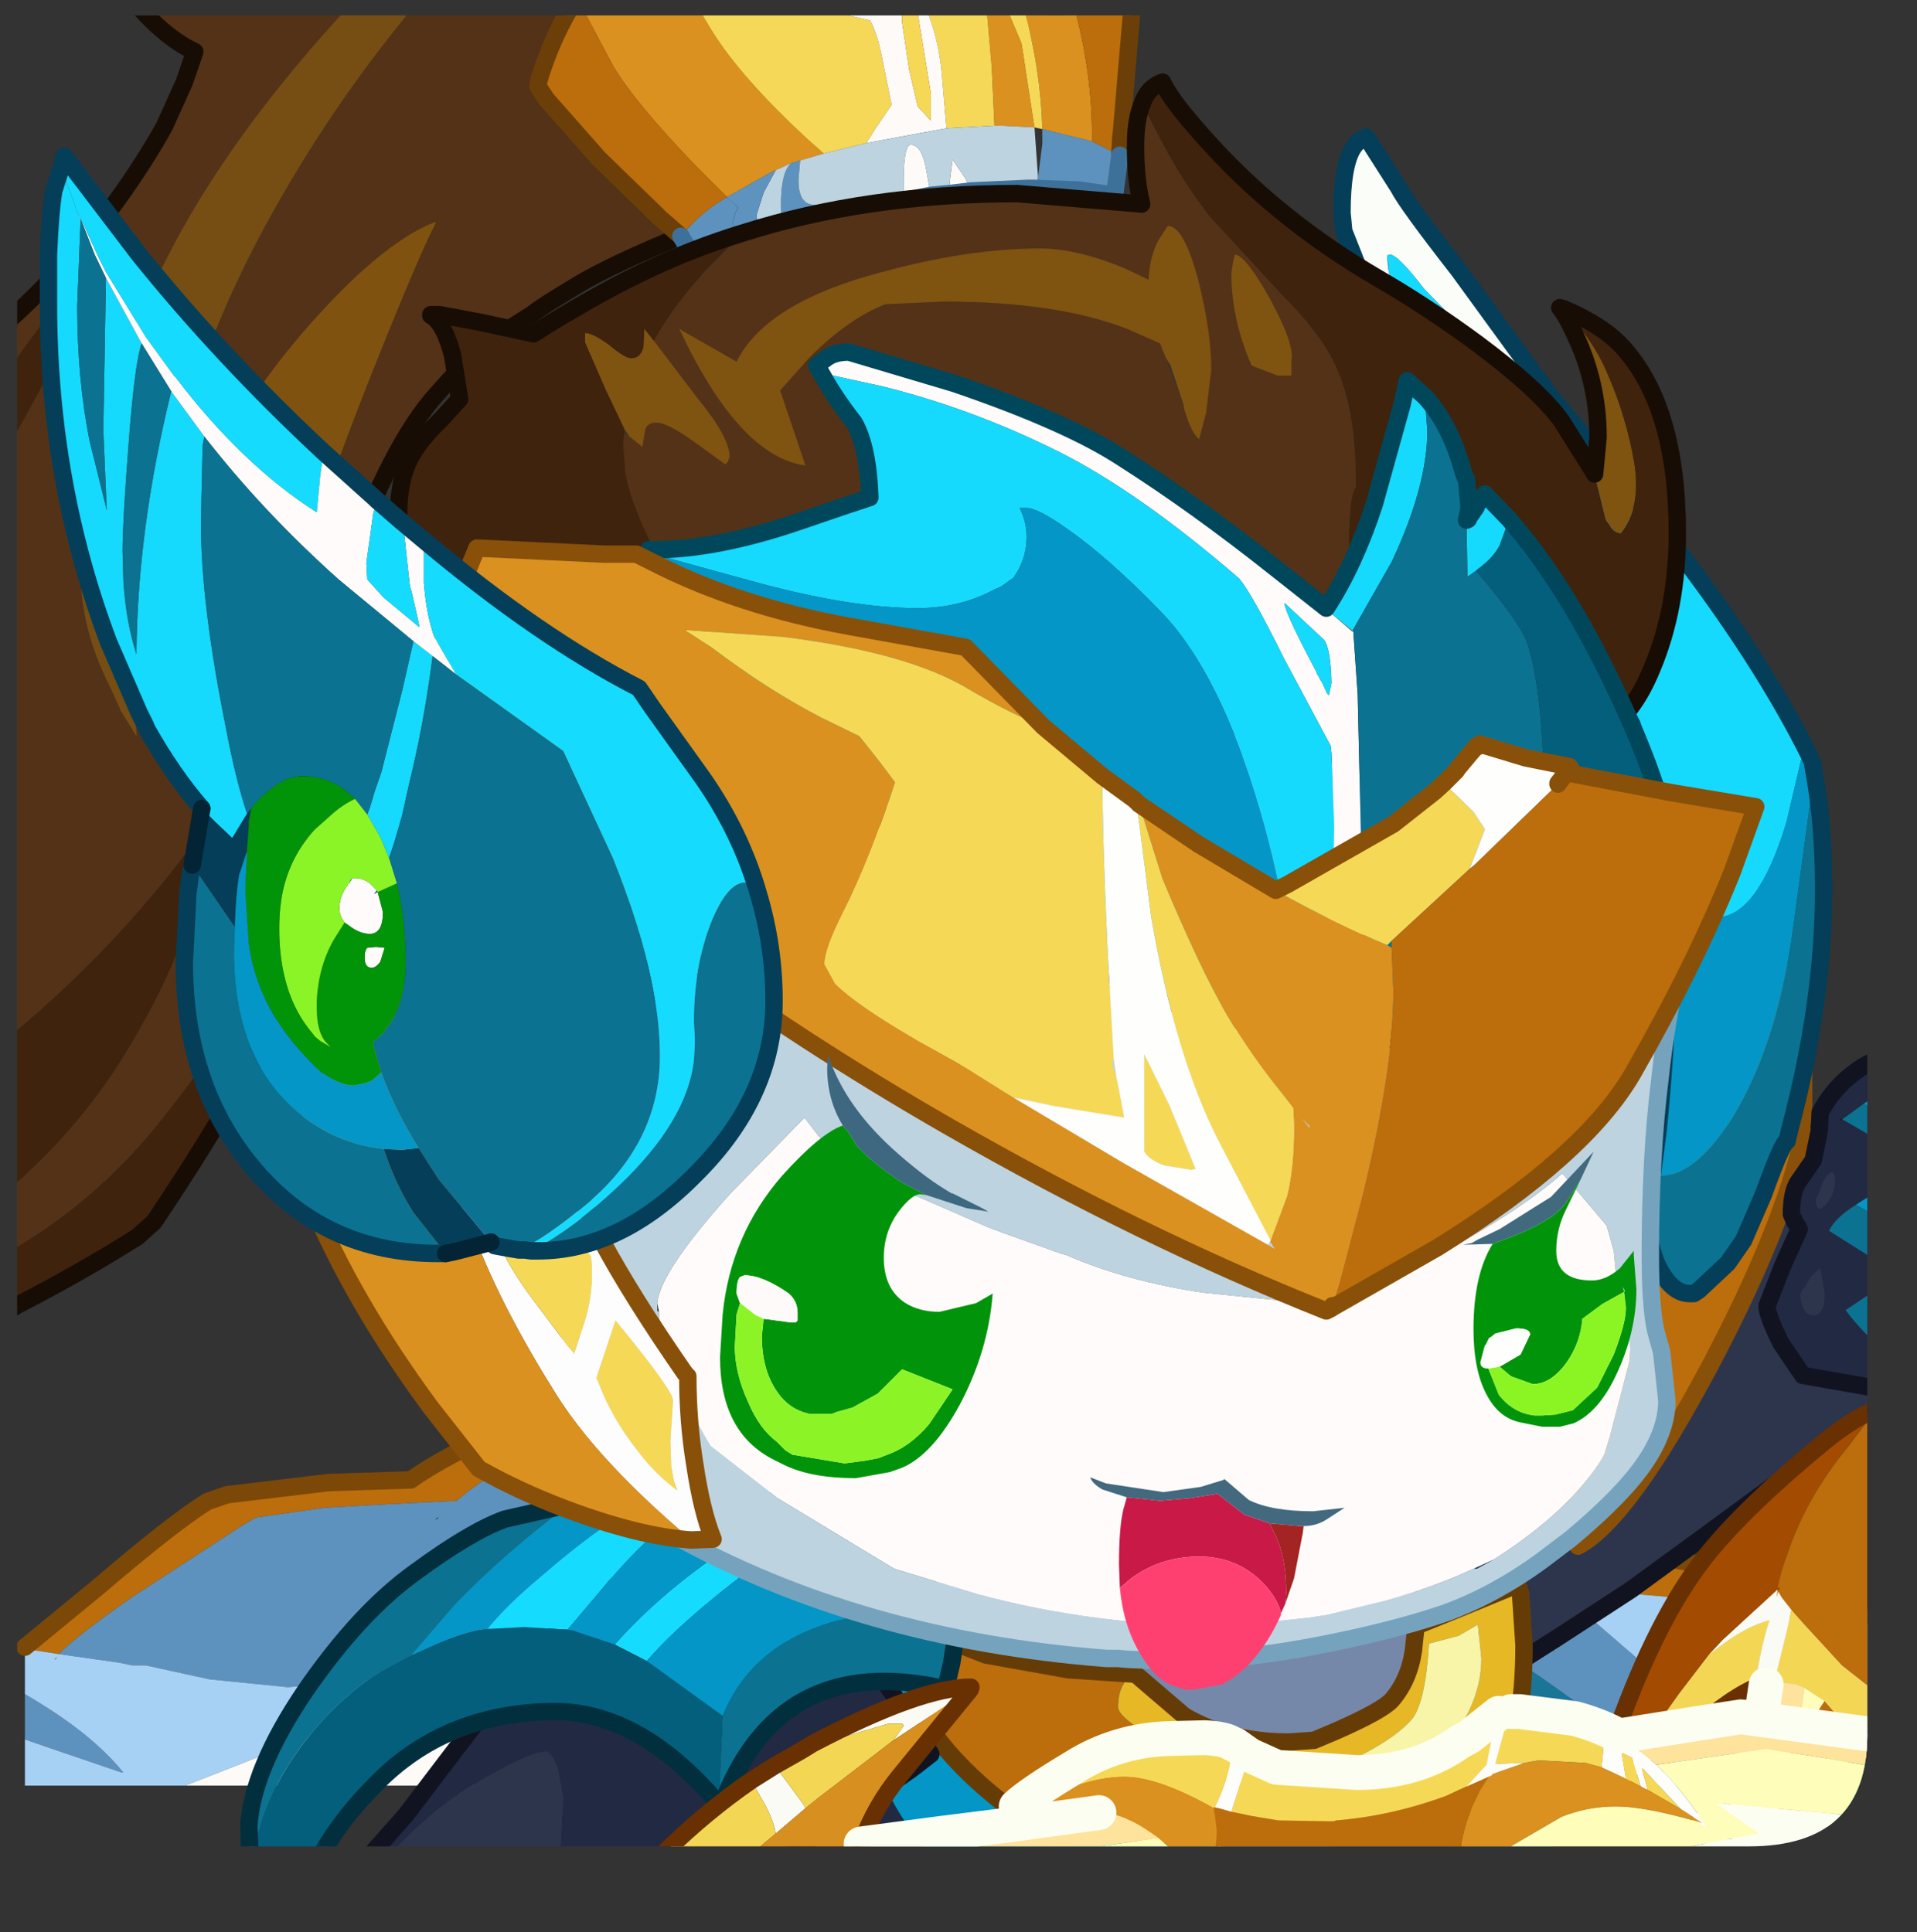 <?xml version="1.0" encoding="UTF-8" standalone="no"?>
<svg xmlns:ffdec="https://www.free-decompiler.com/flash" xmlns:xlink="http://www.w3.org/1999/xlink" ffdec:objectType="frame" height="56.35px" width="55.9px" xmlns="http://www.w3.org/2000/svg">
  <rect width="100%" height="100%" fill="#333333" stroke="none"/>
  <g transform="matrix(1.0, 0.0, 0.0, 1.0, 0.5, 0.45)">
    <clipPath id="clipPath0" transform="matrix(1.0, 0.0, 0.0, 1.0, 0.0, 0.0)">
      <path d="M50.5 0.0 Q53.95 0.0 53.95 3.3 L53.95 50.15 Q53.95 53.4 50.5 53.4 L3.3 53.4 Q0.0 53.4 0.0 50.15 L0.0 3.3 Q0.0 0.0 3.3 0.0 L50.5 0.0" fill="#000000" fill-rule="evenodd" stroke="none"/>
    </clipPath>
    <g clip-path="url(#clipPath0)">
      <use ffdec:characterId="3" height="110.9" transform="matrix(0.508, 0.0, 0.0, 0.508, -0.484, -0.468)" width="109.95" xlink:href="#sprite0"/>
    </g>
    <use ffdec:characterId="4" height="53.4" transform="matrix(1.0, 0.0, 0.0, 1.0, 0.0, 0.0)" width="53.95" xlink:href="#shape2"/>
  </g>
  <defs>
    <g id="sprite0" transform="matrix(1.0, 0.0, 0.0, 1.0, -96.85, -104.95)">
      <use ffdec:characterId="2" height="110.9" transform="matrix(1.0, 0.0, 0.0, 1.0, 96.85, 104.95)" width="109.95" xlink:href="#shape1"/>
    </g>
    <g id="shape1" transform="matrix(1.0, 0.0, 0.0, 1.0, -96.85, -104.95)">
      <path d="M188.2 196.3 L185.65 193.7 185.3 193.3 182.2 190.1 177.7 190.2 169.55 190.45 165.65 190.25 163.35 190.15 Q152.0 184.5 142.75 184.95 133.3 185.4 126.8 188.7 124.7 189.75 123.15 191.05 L123.05 191.15 119.0 191.35 115.45 191.55 111.6 192.1 111.35 192.2 110.75 192.55 104.45 196.65 Q101.15 198.95 100.2 199.95 L98.25 199.65 98.25 199.55 102.45 196.1 Q106.65 192.5 108.7 191.2 L109.85 190.8 115.7 190.1 120.4 189.95 Q122.35 188.55 126.25 186.85 134.55 183.05 143.6 183.05 150.8 183.05 155.95 184.45 159.45 185.4 163.6 187.65 L169.9 188.05 184.1 189.25 Q185.5 191.15 188.05 193.6 L197.25 195.35 Q202.75 196.6 203.75 197.85 L203.8 197.9 203.75 197.9 201.7 198.1 200.3 197.95 199.55 197.85 Q197.45 197.15 192.4 196.65 L188.2 196.3" fill="#bd6d0c" fill-rule="evenodd" stroke="none"/>
      <path d="M100.2 199.95 Q101.15 198.95 104.45 196.65 L110.75 192.55 111.35 192.2 111.6 192.1 115.45 191.55 119.0 191.35 123.05 191.15 123.15 191.05 Q124.7 189.75 126.8 188.7 133.3 185.4 142.75 184.95 152.0 184.5 163.35 190.15 L165.65 190.25 169.55 190.45 177.7 190.2 182.2 190.1 185.3 193.3 185.65 193.7 188.2 196.3 186.05 196.1 199.25 207.5 190.9 207.5 190.05 206.65 189.15 206.3 183.95 204.45 Q176.7 202.05 170.95 202.05 167.7 202.0 163.85 200.2 L163.65 200.1 162.5 200.4 154.35 198.35 Q146.4 196.5 142.85 196.5 137.35 196.5 132.55 198.75 L128.55 201.05 130.5 198.65 Q124.7 200.0 122.7 201.0 L113.35 201.85 108.85 201.4 105.2 200.6 104.95 200.6 104.4 200.6 103.7 200.45 100.2 199.95 M122.05 192.05 L121.8 192.2 121.9 192.2 122.05 192.05 M98.25 202.25 Q102.05 204.45 103.9 206.75 L103.8 206.75 99.4 205.25 98.25 204.85 98.25 202.25" fill="#5e93bf" fill-rule="evenodd" stroke="none"/>
      <path d="M188.2 196.3 L192.4 196.65 Q197.45 197.15 199.55 197.85 L200.3 197.95 201.7 198.1 203.75 197.9 203.8 197.9 204.4 198.7 204.4 207.5 199.25 207.5 186.05 196.1 188.2 196.3 M98.25 199.65 L100.2 199.95 103.7 200.45 104.4 200.6 105.2 200.6 108.85 201.4 113.35 201.85 122.7 201.0 Q117.05 203.7 110.9 206.15 L107.45 207.5 98.25 207.5 98.25 204.85 99.4 205.25 103.8 206.75 103.9 206.75 Q102.05 204.45 98.25 202.25 L98.25 199.65 M100.1 200.1 L99.95 200.25 100.0 200.25 100.1 200.1" fill="#a7d2f5" fill-rule="evenodd" stroke="none"/>
      <path d="M122.7 201.0 Q124.7 200.0 130.5 198.65 L128.55 201.05 123.35 207.5 107.45 207.5 110.9 206.15 Q117.05 203.7 122.7 201.0" fill="#fffbf8" fill-rule="evenodd" stroke="none"/>
      <path d="M203.8 197.9 L203.75 197.85 Q202.75 196.6 197.25 195.35 L188.05 193.6 Q185.5 191.15 184.1 189.25 L169.9 188.05 163.6 187.65 Q159.45 185.4 155.95 184.45 150.8 183.05 143.6 183.05 134.55 183.05 126.25 186.85 122.35 188.55 120.4 189.95 L115.7 190.1 109.85 190.8 108.7 191.2 Q106.65 192.5 102.45 196.1 L98.25 199.55" fill="none" stroke="#7c4807" stroke-linecap="round" stroke-linejoin="round" stroke-width="1.0"/>
      <path d="M128.55 201.05 L132.55 198.75 Q137.35 196.5 142.85 196.5 146.4 196.5 154.35 198.35 L162.5 200.4 163.65 200.1 163.85 200.2 Q167.7 202.0 170.95 202.05 176.7 202.05 183.95 204.45 L189.15 206.3 190.05 206.65 190.9 207.5 M123.35 207.5 L128.55 201.05 M204.4 198.7 L203.8 197.9" fill="none" stroke="#3a6b94" stroke-linecap="round" stroke-linejoin="round" stroke-width="1.0"/>
      <path d="M204.9 185.55 L200.55 188.85 194.35 193.4 190.45 196.25 186.15 199.05 182.45 201.4 181.85 201.85 177.5 203.05 Q175.95 203.05 173.2 200.4 170.05 197.4 169.1 193.7 L169.1 193.4 169.8 191.4 Q170.8 189.05 172.8 186.9 175.9 183.55 179.5 181.05 184.95 177.0 187.75 175.65 L192.15 173.5 Q195.3 171.9 197.6 171.15 L204.9 168.75 204.9 185.55" fill="#2d354c" fill-rule="evenodd" stroke="none"/>
      <path d="M204.9 168.75 L197.6 171.15 Q195.3 171.9 192.15 173.5 L187.75 175.65 Q184.95 177.0 179.5 181.05 175.9 183.55 172.8 186.9 170.8 189.05 169.8 191.4 L169.1 193.4 169.1 193.7 Q170.05 197.4 173.2 200.4 175.95 203.05 177.5 203.05 L181.85 201.85 182.45 201.4 186.15 199.05 190.45 196.25 194.35 193.4 200.55 188.85 204.9 185.55" fill="none" stroke="#111420" stroke-linecap="round" stroke-linejoin="round" stroke-width="1.0"/>
      <path d="M157.8 105.45 L155.75 108.0 155.3 108.55 154.8 108.95 151.05 111.6 Q149.65 112.5 145.05 114.8 L136.6 118.25 Q131.8 120.2 129.8 121.45 127.8 122.65 127.4 123.0 L125.75 124.05 Q124.45 124.7 121.9 127.6 119.3 130.45 116.6 137.85 113.95 145.2 113.95 152.9 L113.95 153.3 113.75 154.35 113.35 157.55 113.3 158.25 Q110.75 163.4 106.15 169.2 102.45 173.9 97.35 176.85 L97.35 173.25 Q101.6 169.6 104.35 164.9 107.6 159.4 107.95 156.0 L107.7 153.7 Q103.3 159.55 97.6 164.3 L97.35 164.5 97.35 130.55 Q100.8 124.45 103.3 118.9 101.55 120.25 97.35 126.15 L97.35 123.35 97.85 122.9 Q102.4 118.65 105.55 113.45 L105.85 112.95 106.25 112.25 107.4 109.7 108.0 107.95 Q106.4 107.2 104.85 105.45 L116.75 105.45 Q108.3 114.6 104.9 123.1 L104.75 123.35 104.4 124.2 103.7 126.2 102.5 130.15 Q101.45 134.15 101.45 137.85 101.45 141.1 103.1 144.35 L103.65 145.55 103.75 145.8 104.65 147.25 104.55 143.3 Q104.55 139.1 105.35 135.7 105.9 133.35 108.45 126.0 L108.9 124.7 Q110.7 120.1 113.35 115.65 116.45 110.35 120.5 105.45 L157.8 105.45 M121.75 117.75 Q118.55 119.0 114.05 124.25 109.25 129.9 108.0 135.1 L107.9 135.6 107.75 136.35 107.55 139.45 Q107.55 141.35 108.55 144.4 109.65 147.65 110.5 147.65 L111.45 145.4 113.55 139.6 114.2 137.35 Q115.45 133.35 117.85 127.2 120.8 119.75 121.85 117.75 L121.75 117.75" fill="#543217" fill-rule="evenodd" stroke="none"/>
      <path d="M121.75 117.75 L121.85 117.75 Q120.8 119.75 117.85 127.2 115.45 133.35 114.2 137.35 L113.55 139.6 111.45 145.4 110.5 147.65 Q109.65 147.65 108.55 144.4 107.55 141.35 107.55 139.45 L107.75 136.35 107.9 135.6 108.0 135.1 Q109.25 129.9 114.05 124.25 118.55 119.0 121.75 117.75" fill="#80530f" fill-rule="evenodd" stroke="none"/>
      <path d="M120.5 105.45 Q116.45 110.35 113.35 115.65 110.7 120.1 108.9 124.7 L108.45 126.0 Q105.9 133.35 105.35 135.7 104.55 139.1 104.55 143.3 L104.65 147.25 103.75 145.8 103.65 145.55 103.1 144.35 Q101.45 141.1 101.45 137.85 101.45 134.15 102.5 130.15 L103.7 126.2 104.4 124.2 104.55 123.95 104.75 123.35 104.9 123.1 Q108.3 114.6 116.75 105.45 L120.5 105.45" fill="#764e13" fill-rule="evenodd" stroke="none"/>
      <path d="M97.35 126.15 Q101.55 120.25 103.3 118.9 100.8 124.45 97.35 130.55 L97.35 126.15 M97.35 164.5 L97.6 164.3 Q103.3 159.55 107.7 153.7 L107.95 156.0 Q107.6 159.4 104.35 164.9 101.6 169.6 97.35 173.25 L97.35 164.5 M97.35 176.85 Q102.45 173.9 106.15 169.2 110.75 163.4 113.3 158.25 L113.1 160.6 113.1 160.9 112.95 161.4 111.3 166.05 Q108.65 170.7 105.65 175.15 L104.7 176.0 Q101.45 178.05 97.85 179.9 L97.35 180.2 97.35 176.85" fill="#3f230d" fill-rule="evenodd" stroke="none"/>
      <path d="M113.3 158.25 L113.35 157.55 113.75 154.35 113.95 153.3 113.95 152.9 Q113.95 145.2 116.6 137.85 119.3 130.45 121.9 127.6 124.45 124.7 125.75 124.05 L127.4 123.0 Q127.8 122.65 129.8 121.45 131.8 120.2 136.6 118.25 L145.05 114.8 Q149.65 112.5 151.05 111.6 L154.8 108.95 155.3 108.55 155.75 108.0 157.8 105.45 M104.85 105.45 Q106.4 107.2 108.0 107.95 L107.4 109.7 106.25 112.25 105.85 112.95 105.55 113.45 Q102.4 118.65 97.85 122.9 L97.35 123.35 M113.3 158.25 L113.1 160.6 113.1 160.9 112.95 161.4 111.3 166.05 Q108.65 170.7 105.65 175.15 L104.7 176.0 Q101.45 178.05 97.85 179.9 L97.35 180.2" fill="none" stroke="#170d04" stroke-linecap="round" stroke-linejoin="round" stroke-width="1.0"/>
      <path d="M153.45 105.45 L154.6 105.45 155.45 107.45 156.2 112.3 154.25 112.2 153.9 112.2 153.75 108.9 153.45 105.45 M155.6 105.45 L158.5 105.45 Q159.5 109.15 159.5 112.75 L159.5 113.1 156.65 112.4 Q156.55 108.95 155.6 105.45 M130.25 105.45 L136.9 105.45 137.65 106.7 Q139.3 109.4 143.2 113.0 L144.1 113.8 142.75 114.2 142.25 114.35 141.35 114.75 140.85 115.0 138.55 116.3 136.7 114.45 Q133.2 110.8 132.0 108.75 L130.25 105.45" fill="#db921f" fill-rule="evenodd" stroke="none"/>
      <path d="M153.45 105.45 L153.75 108.9 153.9 112.2 151.15 112.35 150.85 108.9 Q150.65 107.3 150.25 106.2 L150.0 105.45 153.45 105.45 M156.2 112.3 L155.45 107.45 154.6 105.45 155.6 105.45 Q156.55 108.95 156.65 112.4 L156.2 112.3 M136.9 105.45 L143.8 105.45 145.2 105.8 146.75 106.15 Q147.2 106.9 147.5 108.55 L148.0 111.0 147.05 112.4 146.55 113.2 144.1 113.8 143.2 113.0 Q139.3 109.4 137.65 106.7 L136.9 105.45" fill="#f6d957" fill-rule="evenodd" stroke="none"/>
      <path d="M152.55 115.95 L151.3 116.1 151.35 115.3 151.5 114.15 152.25 115.25 152.55 115.95 M150.25 116.2 L148.7 116.5 Q148.6 113.3 149.1 113.3 149.75 113.3 150.0 114.8 L150.25 116.2 M143.8 105.45 L148.8 105.45 148.6 105.85 148.6 106.25 149.0 108.95 149.5 111.1 150.25 111.9 150.25 110.35 149.45 105.45 150.0 105.45 150.25 106.2 Q150.65 107.3 150.85 108.9 L151.15 112.35 146.55 113.2 147.05 112.4 148.0 111.0 147.5 108.55 Q147.2 106.9 146.75 106.15 L145.2 105.8 143.8 105.45" fill="#fffbf8" fill-rule="evenodd" stroke="none"/>
      <path d="M148.8 105.45 L149.45 105.45 150.25 110.35 150.25 111.9 149.5 111.1 149.0 108.95 148.6 106.25 148.6 105.85 148.8 105.45" fill="#f7d957" fill-rule="evenodd" stroke="none"/>
      <path d="M161.1 113.9 L160.8 116.2 158.8 115.9 156.2 115.8 156.35 115.6 156.65 113.25 156.65 112.4 159.5 113.1 159.7 113.2 161.1 113.9 M144.5 117.45 L141.9 118.3 Q141.65 117.7 141.65 116.75 141.65 114.8 142.25 114.35 L142.75 114.2 142.65 115.35 Q142.65 116.75 143.6 116.75 144.5 116.75 144.5 117.15 L144.5 117.45 M141.2 118.55 L141.1 118.55 Q139.05 119.4 137.35 120.35 L136.6 119.7 135.9 118.55 Q137.05 117.15 138.55 116.3 L139.2 116.9 139.05 117.15 138.85 117.85 138.95 118.0 139.05 117.95 139.2 118.0 139.25 118.0 139.3 118.1 139.4 118.05 139.6 117.75 139.45 118.15 139.55 118.35 139.75 118.25 139.8 118.55 140.15 118.15 140.2 118.15 140.4 118.35 140.65 118.15 141.2 118.55" fill="#5e93bf" fill-rule="evenodd" stroke="none"/>
      <path d="M153.9 112.2 L154.25 112.2 156.2 112.3 156.4 115.1 156.35 115.6 156.2 115.8 155.8 115.8 152.55 115.95 152.25 115.25 151.5 114.15 151.35 115.3 151.3 116.1 150.25 116.2 150.0 114.8 Q149.75 113.3 149.1 113.3 148.6 113.3 148.7 116.5 L147.9 116.65 145.65 117.15 144.5 117.45 144.5 117.15 Q144.5 116.75 143.6 116.75 142.65 116.75 142.65 115.35 L142.75 114.2 144.1 113.8 146.55 113.2 151.15 112.35 153.9 112.2" fill="#bed4e1" fill-rule="evenodd" stroke="none"/>
      <path d="M158.5 105.45 L161.8 105.45 161.2 112.5 161.15 112.95 161.1 113.9 159.7 113.2 159.5 113.1 159.5 112.75 Q159.5 109.15 158.5 105.45 M135.9 118.55 L135.5 118.2 134.7 117.5 134.55 117.35 131.2 114.1 128.2 110.7 127.7 109.95 127.75 109.6 Q128.45 107.3 129.55 105.45 L130.25 105.45 132.0 108.75 Q133.2 110.8 136.7 114.45 L138.55 116.3 Q137.05 117.15 135.9 118.55" fill="#bd6d0c" fill-rule="evenodd" stroke="none"/>
      <path d="M141.9 118.3 L141.65 118.35 141.3 118.5 140.6 118.05 Q140.25 117.85 140.25 117.3 L140.65 116.05 141.35 114.75 142.25 114.35 Q141.65 114.8 141.65 116.75 141.65 117.7 141.9 118.3" fill="#bdd4e2" fill-rule="evenodd" stroke="none"/>
      <path d="M141.3 118.5 L141.25 118.55 141.2 118.55 140.65 118.15 140.4 118.35 140.2 118.15 140.15 118.15 139.8 118.55 139.75 118.25 139.55 118.35 139.45 118.15 139.6 117.75 139.4 118.05 139.3 118.1 139.25 118.0 139.2 118.0 139.05 117.95 138.95 118.0 138.85 117.85 139.05 117.15 139.2 116.9 138.55 116.3 140.85 115.0 141.35 114.75 140.65 116.05 140.25 117.3 Q140.25 117.85 140.6 118.05 L141.3 118.5 M141.2 118.55 L141.25 118.55 141.2 118.55" fill="#5f94c0" fill-rule="evenodd" stroke="none"/>
      <path d="M161.8 105.45 L161.2 112.5 161.15 112.95 161.1 113.9 M135.9 118.55 L135.5 118.2 134.7 117.5 134.55 117.35 131.2 114.1 128.2 110.7 127.7 109.95 127.75 109.6 Q128.45 107.3 129.55 105.45" fill="none" stroke="#6b3f07" stroke-linecap="round" stroke-linejoin="round" stroke-width="1.0"/>
      <path d="M161.1 113.9 L160.8 116.2 158.8 115.9 156.2 115.8 155.8 115.8 152.55 115.95 151.3 116.1 150.25 116.2 148.7 116.5 147.9 116.65 145.65 117.15 144.5 117.45 141.9 118.3 M141.65 118.35 L141.3 118.5 141.25 118.55 141.2 118.55 141.1 118.55 Q139.05 119.4 137.35 120.35 L136.6 119.7 135.9 118.55" fill="none" stroke="#3e719b" stroke-linecap="round" stroke-linejoin="round" stroke-width="1.0"/>
      <path d="M204.4 196.0 L204.1 195.5 204.15 191.0 Q204.2 188.6 204.4 186.85 L204.4 196.0 M199.0 209.85 L198.55 207.8 199.6 207.75 200.05 207.7 200.1 207.7 200.7 207.6 200.65 207.65 200.15 207.75 200.3 208.8 200.55 209.85 199.0 209.85" fill="#db921f" fill-rule="evenodd" stroke="none"/>
      <path d="M198.85 196.2 L198.85 196.25 195.7 199.15 194.95 199.95 193.15 202.3 Q190.85 205.45 188.5 209.85 L188.4 209.85 188.4 209.3 188.6 208.2 188.95 206.6 189.4 205.0 Q191.65 198.5 194.3 194.9 196.45 191.95 201.55 187.75 203.15 186.45 204.3 186.0 L204.25 186.25 202.9 188.05 Q200.5 190.95 199.4 194.25 199.05 195.15 198.85 196.2" fill="#a34b01" fill-rule="evenodd" stroke="none"/>
      <path d="M188.5 209.85 Q190.85 205.45 193.15 202.3 L194.95 199.95 195.35 199.65 Q197.0 198.35 198.4 198.0 197.9 199.5 197.6 201.6 L197.5 201.9 Q195.75 202.7 193.2 205.1 L188.6 209.85 188.5 209.85 M199.65 197.4 L200.3 198.15 200.85 198.75 202.55 200.6 204.2 201.9 204.4 202.05 204.4 207.1 203.7 205.5 203.55 205.2 203.15 204.5 202.85 204.15 201.55 202.65 200.4 201.9 199.95 201.7 199.2 201.6 198.65 201.65 198.65 201.6 199.4 198.55 199.65 197.4" fill="#f5d755" fill-rule="evenodd" stroke="none"/>
      <path d="M195.35 209.45 L195.25 209.85 194.9 209.85 195.35 209.45" fill="#d8911f" fill-rule="evenodd" stroke="none"/>
      <path d="M198.85 196.25 L198.85 196.3 198.8 196.7 198.9 196.35 199.1 196.7 199.65 197.4 199.4 198.55 198.65 201.6 198.45 201.7 198.2 201.7 197.85 201.75 197.5 201.9 197.6 201.6 Q197.9 199.5 198.4 198.0 197.0 198.35 195.35 199.65 L194.95 199.95 195.7 199.15 198.85 196.25" fill="#fbfcf6" fill-rule="evenodd" stroke="none"/>
      <path d="M200.85 207.4 L200.85 207.6 200.7 207.6 200.85 207.4 M200.4 201.9 L201.55 202.65 200.15 204.8 199.95 205.1 200.4 201.9" fill="#fffebb" fill-rule="evenodd" stroke="none"/>
      <path d="M202.85 204.15 L203.15 204.5 203.55 205.2 203.1 205.85 202.2 207.55 202.15 207.75 Q201.9 208.55 202.15 209.85 L201.45 209.85 200.9 207.65 200.9 207.6 200.85 207.6 200.85 207.4 201.45 206.35 202.85 204.15" fill="#8cf527" fill-rule="evenodd" stroke="none"/>
      <path d="M203.55 205.2 L203.7 205.5 204.4 207.1 204.4 209.85 202.15 209.85 Q201.9 208.55 202.15 207.75 L202.2 207.55 203.1 205.85 203.55 205.2 M203.6 209.8 Q203.9 209.9 204.0 209.6 L204.15 209.2 203.75 208.95 203.55 208.75 Q203.35 208.65 203.2 208.9 L203.1 209.05 203.15 209.4 203.6 209.8" fill="#01950b" fill-rule="evenodd" stroke="none"/>
      <path d="M198.9 196.35 L199.0 196.1 198.85 196.2 Q199.05 195.15 199.4 194.25 200.5 190.95 202.9 188.05 L204.25 186.25 204.4 186.15 204.4 186.85 Q204.2 188.6 204.15 191.0 L204.1 195.5 204.4 196.0 204.4 202.05 204.2 201.9 202.55 200.6 200.85 198.75 200.3 198.15 199.65 197.4 199.1 196.7 198.9 196.35 M202.85 204.15 L201.45 206.35 200.85 207.4 200.7 207.6 200.1 207.7 200.05 207.7 199.6 207.75 198.55 207.8 198.5 207.4 199.6 205.65 199.95 205.1 200.15 204.8 201.55 202.65 202.85 204.15" fill="#bd6d0c" fill-rule="evenodd" stroke="none"/>
      <path d="M198.65 201.6 L198.65 201.65 199.2 201.6 199.95 201.7 200.4 201.9 199.95 205.1 199.6 205.65 198.5 207.4 198.55 207.8 199.0 209.85 196.95 209.85 197.0 209.55 198.2 201.7 198.45 201.7 198.65 201.6" fill="#ffe49d" fill-rule="evenodd" stroke="none"/>
      <path d="M200.85 207.6 L200.9 207.6 200.9 207.65 201.45 209.85 200.55 209.85 200.3 208.8 200.15 207.75 200.65 207.65 200.7 207.6 200.85 207.6" fill="#efc74b" fill-rule="evenodd" stroke="none"/>
      <path d="M195.3 209.85 L195.25 209.85 195.35 209.45 195.3 209.85" fill="#f8d95a" fill-rule="evenodd" stroke="none"/>
      <path d="M203.6 209.8 L203.15 209.4 203.1 209.05 203.2 208.9 Q203.35 208.65 203.55 208.75 L203.75 208.95 204.15 209.2 204.0 209.6 Q203.9 209.9 203.6 209.8" fill="#fffcfb" fill-rule="evenodd" stroke="none"/>
      <path d="M204.25 186.25 L204.3 186.0 Q203.15 186.45 201.55 187.75 196.45 191.95 194.3 194.9 191.65 198.5 189.4 205.0 L188.95 206.6 188.6 208.2 188.4 209.3 188.4 209.85 M197.5 201.9 Q195.75 202.7 193.2 205.1 L188.6 209.85" fill="none" stroke="#693001" stroke-linecap="round" stroke-linejoin="round" stroke-width="1.0"/>
      <path d="M198.2 201.7 L197.0 209.55 196.95 209.85 M195.3 209.85 L195.35 209.45 194.9 209.85" fill="none" stroke="#fdfff2" stroke-linecap="round" stroke-linejoin="round" stroke-width="2.0"/>
      <path d="M199.25 161.15 Q200.3 161.45 200.35 166.2 L200.35 168.5 200.25 169.75 200.35 170.1 Q199.15 175.5 195.0 183.35 190.3 192.2 187.4 193.75 L187.45 193.5 187.5 190.05 Q187.5 186.5 186.95 184.4 L186.4 182.55 189.9 176.8 Q195.0 168.05 196.1 163.0 L196.2 162.25 196.4 162.45 197.1 161.25 Q198.0 159.9 198.3 159.9 198.8 159.9 199.25 161.15" fill="#bd6d0c" fill-rule="evenodd" stroke="none"/>
      <path d="M199.25 161.15 Q198.8 159.9 198.3 159.9 198.0 159.9 197.1 161.25 L196.4 162.45 196.2 162.25 196.1 163.0 Q195.0 168.05 189.9 176.8 L186.4 182.55 186.95 184.4 Q187.5 186.5 187.5 190.05 L187.45 193.5 187.4 193.75 Q190.3 192.2 195.0 183.35 199.15 175.5 200.35 170.1 L200.25 169.75 200.35 168.5 200.35 166.2 Q200.3 161.45 199.25 161.15 Z" fill="none" stroke="#8a5009" stroke-linecap="round" stroke-linejoin="round" stroke-width="1.0"/>
      <path d="M181.4 132.5 L180.15 130.65 Q176.95 125.75 174.8 120.4 L173.95 118.25 173.85 117.2 Q173.85 114.45 174.5 113.45 174.85 112.95 175.25 112.85 L177.1 115.75 Q177.55 116.65 180.55 120.5 L185.1 126.75 185.45 127.2 185.7 127.6 186.2 128.2 190.65 133.55 192.1 135.25 186.8 130.25 185.7 135.95 185.2 138.15 185.15 138.1 182.4 134.05 184.0 130.95 184.75 128.6 184.85 128.2 181.95 125.0 180.1 123.15 178.55 121.55 Q177.05 119.6 176.6 119.6 L176.45 119.65 176.45 119.8 176.5 120.4 176.9 122.15 Q177.65 124.7 178.95 127.75 L181.4 132.5" fill="#fcfef9" fill-rule="evenodd" stroke="none"/>
      <path d="M181.4 132.5 L178.95 127.75 Q177.65 124.7 176.9 122.15 L176.5 120.4 176.5 120.1 176.45 119.8 176.45 119.65 176.6 119.6 Q177.05 119.6 178.55 121.55 L180.1 123.15 181.95 125.0 184.85 128.2 184.75 128.6 184.0 130.95 182.4 134.05 181.4 132.5 M185.2 138.15 L185.7 135.95 186.8 130.25 192.1 135.25 Q197.45 142.05 200.4 147.8 L199.35 152.25 Q197.7 157.65 195.35 157.65 193.85 157.65 192.5 156.3 L192.3 156.1 Q192.05 153.0 191.45 150.15 L191.35 149.65 190.5 146.6 190.45 146.5 189.95 145.6 189.9 145.55 189.8 145.25 189.55 144.75 187.6 141.6 185.2 138.15" fill="#15dbfe" fill-rule="evenodd" stroke="none"/>
      <path d="M200.4 147.8 L200.85 148.7 200.95 149.3 200.9 149.8 199.65 159.0 Q198.7 165.15 196.3 169.1 194.15 172.5 192.15 172.5 L191.65 172.5 192.0 169.85 Q192.5 164.9 192.5 161.3 L192.3 156.1 192.5 156.3 Q193.85 157.65 195.35 157.65 197.7 157.65 199.35 152.25 L200.4 147.8" fill="#0397c7" fill-rule="evenodd" stroke="none"/>
      <path d="M200.95 149.3 Q201.5 152.25 201.5 156.05 201.5 162.55 199.55 169.85 L199.4 170.5 Q199.15 170.5 198.05 173.55 L196.9 176.2 196.0 177.5 195.2 178.25 194.35 179.05 194.05 179.25 193.8 179.25 Q192.85 179.25 192.1 177.9 191.4 176.6 191.35 174.5 L191.65 172.5 192.15 172.5 Q194.15 172.5 196.3 169.1 198.7 165.15 199.65 159.0 L200.9 149.8 200.95 149.3" fill="#0b7293" fill-rule="evenodd" stroke="none"/>
      <path d="M192.1 135.25 L190.65 133.55 186.2 128.2 185.7 127.6 185.45 127.2 185.1 126.75 180.55 120.5 Q177.55 116.65 177.1 115.75 L175.25 112.85 Q174.85 112.95 174.5 113.45 173.85 114.45 173.85 117.2 L173.95 118.25 174.8 120.4 Q176.95 125.75 180.15 130.65 L181.4 132.5 182.4 134.05 185.15 138.1 185.2 138.15 187.6 141.6 189.55 144.75 189.8 145.25 189.9 145.55 189.95 145.6 190.45 146.5 190.5 146.6 191.35 149.65 191.45 150.15 Q192.05 153.0 192.3 156.1 L192.5 161.3 Q192.5 164.9 192.0 169.85 L191.65 172.5 191.35 174.5 Q191.4 176.6 192.1 177.9 192.85 179.25 193.8 179.25 L194.05 179.25 194.35 179.05 195.2 178.25 196.0 177.5 196.9 176.2 198.05 173.55 Q199.15 170.5 199.4 170.5 L199.55 169.85 Q201.5 162.55 201.5 156.05 201.5 152.25 200.95 149.3 L200.85 148.7 200.4 147.8 Q197.45 142.05 192.1 135.25 Z" fill="none" stroke="#053e58" stroke-linecap="round" stroke-linejoin="round" stroke-width="1.0"/>
      <path d="M174.6 150.65 L174.05 150.75 Q165.0 152.3 160.45 152.45 L158.65 151.8 150.7 148.95 150.55 148.9 150.0 148.7 149.85 148.7 143.85 145.65 Q137.15 141.7 135.1 137.9 133.1 134.35 132.7 132.1 L132.65 131.3 132.6 130.3 132.65 129.8 132.95 130.05 133.7 130.65 133.7 130.6 133.85 129.7 Q133.95 129.25 134.5 129.25 135.15 129.25 136.8 130.45 L138.45 131.65 138.6 131.5 138.7 131.2 Q138.7 130.1 136.9 127.9 L134.35 124.55 Q135.45 122.55 137.3 120.55 L139.5 118.35 Q146.6 116.1 155.2 116.1 L162.35 116.7 Q162.0 115.3 162.0 113.4 162.0 111.8 162.4 110.9 164.15 114.7 166.25 117.4 L170.4 121.9 Q172.6 124.1 173.45 125.9 174.65 128.4 174.65 132.65 L174.65 132.95 Q174.45 133.25 174.35 134.05 L174.25 135.7 174.3 138.25 174.6 140.85 174.85 145.45 174.7 147.9 174.6 150.65 M164.75 128.2 L164.8 128.5 Q165.2 129.85 165.65 130.2 L166.05 128.7 166.35 126.2 Q166.35 124.1 165.65 121.25 164.8 117.95 163.85 117.95 L163.3 118.8 Q162.8 119.75 162.75 121.05 162.15 120.75 161.4 120.4 158.65 119.25 156.5 119.25 152.5 119.25 147.65 120.55 140.8 122.3 139.1 125.75 L135.95 123.95 135.9 123.9 135.9 123.85 135.8 123.85 Q139.2 131.1 142.95 131.7 L143.05 131.7 141.6 127.4 143.3 125.5 Q145.55 123.25 147.65 122.45 L151.0 122.3 Q157.55 122.3 161.6 123.9 L163.4 124.7 163.75 125.55 163.9 125.95 164.75 128.2 M167.6 120.0 L167.5 120.65 Q167.5 123.3 168.65 125.95 L168.85 126.05 170.15 126.55 170.95 126.55 170.95 125.7 Q171.15 124.8 169.75 122.2 168.3 119.6 167.7 119.6 L167.6 120.0" fill="#543217" fill-rule="evenodd" stroke="none"/>
      <path d="M188.35 132.2 L188.55 130.1 Q188.55 127.25 187.45 124.7 186.8 123.2 186.35 122.65 L186.55 122.7 Q187.9 124.05 188.8 125.8 190.15 128.65 190.65 131.7 191.0 134.2 189.85 135.6 189.4 135.55 189.2 135.1 L189.0 134.85 188.35 132.2 M135.9 123.9 L135.95 123.95 139.1 125.75 Q140.8 122.3 147.65 120.55 152.5 119.25 156.5 119.25 158.65 119.25 161.4 120.4 162.15 120.75 162.75 121.05 162.8 119.75 163.3 118.8 L163.85 117.95 Q164.8 117.95 165.65 121.25 166.35 124.1 166.35 126.2 L166.05 128.7 165.65 130.2 Q165.2 129.85 164.8 128.5 L164.75 128.2 164.05 126.1 164.0 125.95 163.75 125.55 163.4 124.7 161.6 123.9 Q157.55 122.3 151.0 122.3 L147.65 122.45 Q145.55 123.25 143.3 125.5 L141.6 127.4 143.05 131.7 142.95 131.7 Q139.2 131.1 135.8 123.85 L135.9 123.9 M167.6 120.0 L167.7 119.6 Q168.3 119.6 169.75 122.2 171.15 124.8 170.95 125.7 L170.95 126.55 170.15 126.55 168.85 126.05 168.65 125.95 Q167.5 123.3 167.5 120.65 L167.6 120.0 M134.35 124.55 L136.9 127.9 Q138.7 130.1 138.7 131.2 L138.6 131.5 138.45 131.65 136.8 130.45 Q135.15 129.25 134.5 129.25 133.95 129.25 133.85 129.7 L133.7 130.6 133.7 130.65 132.95 130.05 132.65 129.6 131.6 127.4 130.4 124.65 130.4 124.1 Q130.85 124.1 131.8 124.8 132.7 125.55 133.05 125.55 133.6 125.55 133.75 124.9 L133.8 123.9 133.8 123.85 134.35 124.55" fill="#805310" fill-rule="evenodd" stroke="none"/>
      <path d="M162.4 110.9 Q162.6 110.35 162.95 110.05 163.25 109.8 163.55 109.7 164.05 110.85 166.55 113.55 170.5 117.8 175.9 120.95 178.75 122.6 181.6 124.7 185.15 127.35 186.45 129.15 L188.3 132.1 188.35 132.15 188.35 132.2 189.0 134.85 189.2 135.1 Q189.4 135.55 189.85 135.6 191.0 134.2 190.65 131.7 190.15 128.65 188.8 125.8 187.9 124.05 186.55 122.7 188.8 123.65 189.95 124.9 193.1 128.35 193.1 135.6 193.1 139.9 191.65 143.35 190.65 145.8 189.15 146.85 L188.75 147.05 187.25 147.75 184.3 148.7 175.35 150.5 174.95 150.55 174.6 150.65 174.7 147.9 174.85 145.45 174.6 140.85 174.3 138.25 174.25 135.7 174.35 134.05 Q174.45 133.25 174.65 132.95 L174.65 132.65 Q174.65 128.4 173.45 125.9 172.6 124.1 170.4 121.9 L166.25 117.4 Q164.15 114.7 162.4 110.9 M160.45 152.45 L161.65 152.85 161.0 152.85 Q149.2 152.85 138.25 150.1 120.6 145.65 119.7 135.8 L119.7 134.45 Q119.7 132.6 120.35 131.3 120.9 130.25 122.15 129.05 L123.2 127.9 122.8 125.4 Q122.3 123.5 121.55 123.1 L121.55 123.05 122.05 123.05 124.45 123.5 127.45 124.15 128.15 123.7 Q131.5 121.65 133.85 120.55 136.55 119.25 139.5 118.35 L137.3 120.55 Q135.45 122.55 134.35 124.55 L133.8 123.85 133.8 123.9 133.75 124.9 Q133.6 125.55 133.05 125.55 132.7 125.55 131.8 124.8 130.85 124.1 130.4 124.1 L130.4 124.65 131.6 127.4 132.65 129.6 132.65 129.8 132.6 130.3 132.6 130.85 132.65 131.3 132.7 132.1 Q133.1 134.35 135.1 137.9 137.15 141.7 143.85 145.65 L149.85 148.7 150.0 148.7 150.55 148.9 150.7 148.95 158.65 151.8 160.45 152.45" fill="#3f230d" fill-rule="evenodd" stroke="none"/>
      <path d="M162.4 110.9 Q162.6 110.35 162.95 110.05 163.25 109.8 163.55 109.7 164.05 110.85 166.55 113.55 170.5 117.8 175.9 120.95 178.75 122.6 181.6 124.7 185.15 127.35 186.45 129.15 L188.3 132.1 188.35 132.15 188.35 132.2 188.55 130.1 Q188.55 127.25 187.45 124.7 186.8 123.2 186.35 122.65 L186.55 122.7 Q188.8 123.65 189.95 124.9 193.1 128.35 193.1 135.6 193.1 139.9 191.65 143.35 190.65 145.8 189.15 146.85 L188.75 147.05 187.25 147.75 184.3 148.7 175.35 150.5 174.95 150.55 174.6 150.65 174.05 150.75 Q165.0 152.3 160.45 152.45 L161.65 152.85 161.0 152.85 Q149.2 152.85 138.25 150.1 120.6 145.65 119.7 135.8 L119.7 134.45 Q119.7 132.6 120.35 131.3 120.9 130.25 122.15 129.05 L123.2 127.9 122.8 125.4 Q122.3 123.5 121.55 123.1 L121.55 123.05 122.05 123.05 124.45 123.5 127.45 124.15 128.15 123.7 Q131.5 121.65 133.85 120.55 136.55 119.25 139.5 118.35 146.6 116.1 155.2 116.1 L162.35 116.7 Q162.0 115.3 162.0 113.4 162.0 111.8 162.4 110.9 Z" fill="none" stroke="#170d04" stroke-linecap="round" stroke-linejoin="round" stroke-width="1.0"/>
      <path d="M173.15 211.7 L173.45 207.9 Q173.45 205.05 173.05 202.45 172.65 199.9 171.7 196.5 L171.7 196.4 176.5 196.8 Q180.35 197.45 188.55 203.65 L188.8 203.85 188.4 206.05 186.0 210.9 185.9 211.1 185.5 211.7 173.15 211.7" fill="#1b7597" fill-rule="evenodd" stroke="none"/>
      <path d="M171.7 196.4 L171.7 196.5 Q172.65 199.9 173.05 202.45 173.45 205.05 173.45 207.9 L173.15 211.7 168.3 211.7 166.85 210.85 166.8 210.85 166.85 210.9 165.7 211.7 150.45 211.7 Q148.95 210.1 148.0 208.3 L147.6 207.05 Q147.3 205.55 147.25 203.25 L149.35 200.95 150.55 199.8 Q151.35 199.15 152.3 198.65 156.8 196.3 168.25 196.3 L171.7 196.4 M165.65 210.35 L165.35 210.25 165.45 210.3 165.65 210.35" fill="#0397c7" fill-rule="evenodd" stroke="none"/>
      <path d="M165.7 211.7 L166.85 210.9 167.4 211.7 165.7 211.7" fill="#f7d957" fill-rule="evenodd" stroke="none"/>
      <path d="M166.85 210.85 L168.3 211.7 167.4 211.7 166.85 210.9 166.85 210.85" fill="#da9120" fill-rule="evenodd" stroke="none"/>
      <path d="M150.55 199.8 L149.35 200.95 147.25 203.25 Q147.3 205.55 147.6 207.05 L148.0 208.3 Q148.95 210.1 150.45 211.7 L143.25 211.7 Q141.85 208.3 141.25 205.15 142.35 203.45 145.0 201.9 147.8 200.2 150.55 199.8" fill="#222943" fill-rule="evenodd" stroke="none"/>
      <path d="M178.2 198.3 L180.55 197.35 183.95 195.95 184.1 196.45 184.3 199.45 Q184.3 204.7 182.65 207.85 L180.45 210.8 162.25 210.8 161.75 209.8 161.75 209.35 162.55 209.35 163.6 209.5 166.55 209.1 Q169.1 208.6 169.6 208.05 L164.8 205.75 Q161.0 203.75 161.0 203.0 161.0 201.55 161.95 201.1 L162.0 201.1 164.8 203.5 Q167.35 205.0 170.8 205.0 L172.25 204.9 173.55 204.35 Q176.15 203.2 176.7 202.6 177.7 201.45 177.95 199.75 L178.1 198.35 178.2 198.3 M174.75 207.5 L177.3 207.15 178.95 206.15 Q181.85 203.3 181.85 200.2 L181.65 198.25 180.55 198.9 178.85 199.35 Q178.65 202.65 177.9 203.65 177.05 204.65 175.15 205.65 172.8 206.8 171.05 207.15 L173.2 207.4 174.75 207.5 174.25 207.5 174.55 207.55 174.75 207.5" fill="#e7b926" fill-rule="evenodd" stroke="none"/>
      <path d="M178.2 198.3 L178.1 198.35 177.95 199.75 Q177.7 201.45 176.7 202.6 176.15 203.2 173.55 204.35 L172.25 204.9 170.8 205.0 Q167.35 205.0 164.8 203.5 L162.0 201.1 161.95 201.1 158.15 200.85 153.4 200.0 151.75 199.35 155.05 194.55 Q156.7 192.05 157.0 192.05 L162.0 192.55 170.65 193.0 172.5 192.85 177.3 192.85 177.85 195.5 178.2 198.3" fill="#7689aa" fill-rule="evenodd" stroke="none"/>
      <path d="M174.75 207.5 L173.2 207.4 171.05 207.15 Q172.8 206.8 175.15 205.65 177.05 204.65 177.9 203.65 178.65 202.65 178.85 199.35 L180.55 198.9 181.65 198.25 181.85 200.2 Q181.85 203.3 178.95 206.15 L177.3 207.15 174.75 207.5" fill="#f9f6a9" fill-rule="evenodd" stroke="none"/>
      <path d="M161.95 201.1 Q161.0 201.55 161.0 203.0 161.0 203.75 164.8 205.75 L169.6 208.05 Q169.1 208.6 166.55 209.1 L163.6 209.5 162.55 209.35 161.75 209.35 161.75 209.8 162.25 210.8 157.7 210.8 Q151.65 207.05 149.5 203.05 L150.3 200.5 150.95 199.1 151.4 199.25 151.75 199.35 153.4 200.0 158.15 200.85 161.95 201.1" fill="#bd6d0c" fill-rule="evenodd" stroke="none"/>
      <path d="M180.45 210.8 L182.65 207.85 Q184.3 204.7 184.3 199.45 L184.1 196.45 183.95 195.95 180.55 197.35 178.2 198.3 178.1 198.35 177.95 199.75 Q177.7 201.45 176.7 202.6 176.15 203.2 173.55 204.35 L172.25 204.9 170.8 205.0 Q167.35 205.0 164.8 203.5 L162.0 201.1 161.95 201.1 158.15 200.85 153.4 200.0 151.75 199.35 151.4 199.25 150.95 199.1 150.3 200.5 149.5 203.05 Q151.65 207.05 157.7 210.8" fill="none" stroke="#663c06" stroke-linecap="round" stroke-linejoin="round" stroke-width="1.0"/>
      <path d="M117.05 212.65 L120.1 209.2 125.2 202.5 125.25 202.5 125.25 202.4 126.9 200.6 Q128.45 198.75 131.45 196.5 134.45 194.15 138.5 195.4 142.45 196.65 145.0 198.55 146.8 199.9 150.25 205.7 L149.15 206.55 143.0 210.85 Q141.9 211.6 140.75 212.65 L128.85 212.65 128.95 211.85 129.15 208.2 128.85 206.6 Q128.5 205.55 128.15 205.55 127.4 205.55 125.4 206.65 123.35 207.75 121.85 208.95 120.55 210.0 118.0 212.65 L117.05 212.65" fill="#222943" fill-rule="evenodd" stroke="none"/>
      <path d="M118.0 212.65 Q120.55 210.0 121.85 208.95 123.35 207.75 125.4 206.65 127.4 205.55 128.15 205.55 128.5 205.55 128.85 206.6 L129.15 208.2 128.95 211.85 128.85 212.65 118.0 212.65" fill="#2d354c" fill-rule="evenodd" stroke="none"/>
      <path d="M140.75 212.65 Q141.9 211.6 143.0 210.85 L149.15 206.55 150.25 205.7 Q146.8 199.9 145.0 198.55 142.45 196.65 138.5 195.4 134.45 194.15 131.45 196.5 128.45 198.75 126.9 200.6 L125.25 202.4 125.25 202.5 125.2 202.5 120.1 209.2 117.05 212.65" fill="none" stroke="#111420" stroke-linecap="round" stroke-linejoin="round" stroke-width="1.0"/>
      <path d="M120.45 200.0 Q117.9 201.25 116.8 202.35 L116.6 202.5 Q113.05 205.75 111.8 209.7 111.1 212.0 111.3 213.4 L111.3 213.5 111.25 213.45 111.1 209.85 Q111.3 206.55 114.35 202.05 117.45 197.55 120.65 195.25 123.85 192.9 125.8 192.2 L129.55 191.35 Q125.85 194.1 122.95 197.1 L120.45 200.0 M138.15 208.65 L138.15 206.8 138.3 203.5 Q141.0 196.85 151.9 197.5 L151.45 200.45 151.1 201.95 Q141.5 199.75 138.2 208.75 L138.15 208.65" fill="#0b7293" fill-rule="evenodd" stroke="none"/>
      <path d="M129.4 198.55 L126.9 198.4 125.0 198.5 124.8 198.5 Q125.95 197.1 127.75 195.6 131.35 192.45 134.65 190.65 L135.1 190.65 137.65 190.75 137.8 190.75 137.7 190.75 Q134.9 192.1 131.85 195.65 L129.4 198.55 M133.95 200.35 L132.1 199.4 Q135.3 195.8 140.15 192.85 141.3 192.15 142.4 191.6 L144.7 192.6 Q141.55 193.65 138.0 196.55 135.3 198.75 133.95 200.35" fill="#15ddff" fill-rule="evenodd" stroke="none"/>
      <path d="M124.8 198.5 L125.0 198.5 126.9 198.4 129.4 198.55 129.7 198.6 132.1 199.4 133.95 200.35 138.3 203.5 138.15 206.8 138.15 208.65 Q133.5 203.1 128.35 203.25 122.35 203.4 118.45 207.35 114.55 211.25 113.85 215.35 L112.1 214.1 111.3 213.5 111.3 213.4 Q111.1 212.0 111.8 209.7 113.05 205.75 116.6 202.5 L116.8 202.35 Q117.9 201.25 120.45 200.0 L120.8 199.85 Q123.4 198.6 124.8 198.5" fill="#045f7c" fill-rule="evenodd" stroke="none"/>
      <path d="M129.4 198.55 L131.85 195.65 Q134.9 192.1 137.7 190.75 L137.8 190.75 Q139.9 190.7 142.4 191.6 141.3 192.15 140.15 192.85 135.3 195.8 132.1 199.4 L129.7 198.6 129.4 198.55 M134.65 190.65 Q131.35 192.45 127.75 195.6 125.95 197.1 124.8 198.5 123.4 198.6 120.8 199.85 L120.45 200.0 122.95 197.1 Q125.85 194.1 129.55 191.35 L133.15 190.8 133.3 190.75 134.65 190.65 M138.3 203.5 L133.95 200.35 Q135.3 198.75 138.0 196.55 141.55 193.65 144.7 192.6 148.0 194.3 151.9 197.5 141.0 196.85 138.3 203.5" fill="#0397c7" fill-rule="evenodd" stroke="none"/>
      <path d="M137.8 190.75 L137.65 190.75 135.1 190.65 134.65 190.65 133.3 190.75 133.15 190.8 129.55 191.35 125.8 192.2 Q123.85 192.9 120.65 195.25 117.45 197.55 114.35 202.05 111.3 206.55 111.1 209.85 L111.25 213.45 111.3 213.5 112.1 214.1 113.85 215.35 Q114.55 211.25 118.45 207.35 122.35 203.4 128.35 203.25 133.5 203.1 138.15 208.65 L138.2 208.75 Q141.5 199.75 151.1 201.95 L151.45 200.45 151.9 197.5 Q148.0 194.3 144.7 192.6 L142.4 191.6 Q139.9 190.7 137.8 190.75 Z" fill="none" stroke="#022f3e" stroke-linecap="round" stroke-linejoin="round" stroke-width="1.0"/>
      <path d="M154.95 148.5 L157.2 147.85 Q160.2 147.05 165.05 146.85 L170.15 148.5 185.9 154.4 193.65 157.65 193.25 159.6 193.25 159.9 193.3 159.85 Q192.45 163.6 192.1 166.95 191.55 171.35 191.55 177.05 191.55 179.9 191.85 181.35 L192.1 182.25 192.2 182.6 192.5 185.4 Q192.5 187.25 191.0 189.3 189.85 190.85 187.6 192.8 L186.95 193.35 185.3 194.6 Q182.7 196.5 179.9 197.55 177.45 198.4 174.2 199.1 168.5 200.35 163.9 200.35 L161.55 200.25 161.0 200.2 160.35 200.2 Q146.15 199.1 135.35 193.05 132.8 189.9 131.05 185.7 128.05 178.65 128.05 172.6 L128.1 171.85 133.25 164.8 Q137.1 159.8 140.0 157.25 146.95 151.0 154.95 148.5 M134.55 179.8 L134.55 179.9 134.55 180.25 134.65 180.3 134.65 180.6 Q135.0 182.55 135.95 184.75 136.8 186.7 137.6 188.0 L141.45 191.0 148.15 195.05 152.9 196.5 Q159.7 198.35 167.35 198.35 L172.05 197.85 172.35 197.8 173.0 197.7 176.3 196.9 Q179.15 196.1 181.4 195.05 L181.6 195.05 182.6 194.5 Q186.9 191.75 188.8 188.7 L188.95 188.4 188.95 188.35 189.2 187.55 190.35 183.15 190.4 182.4 190.2 180.35 189.75 179.45 189.65 179.15 189.65 178.95 189.45 176.8 189.05 175.35 187.35 173.35 186.5 172.35 Q183.4 175.1 176.95 178.25 L173.3 179.95 165.9 179.2 Q161.5 178.55 158.05 177.05 L157.7 176.95 154.35 175.75 153.55 175.45 148.85 173.4 Q145.2 171.45 143.8 170.2 L143.0 169.15 138.75 173.5 Q134.7 178.0 134.55 179.8" fill="#bed4e1" fill-rule="evenodd" stroke="none"/>
      <path d="M134.55 179.8 Q134.7 178.0 138.75 173.5 L143.0 169.15 143.8 170.2 Q145.2 171.45 148.85 173.4 L153.55 175.45 154.35 175.75 157.7 176.95 158.05 177.05 Q161.5 178.55 165.9 179.2 L173.3 179.95 176.95 178.25 Q183.4 175.1 186.5 172.35 L187.35 173.35 189.05 175.35 189.45 176.8 189.65 178.95 189.65 179.15 189.75 179.45 190.2 180.35 190.4 182.4 190.35 183.15 189.2 187.55 188.95 188.35 188.95 188.4 188.8 188.7 Q186.9 191.75 182.6 194.5 L181.4 195.05 Q179.15 196.1 176.3 196.9 L173.0 197.7 172.35 197.8 172.05 197.85 167.35 198.35 Q159.7 198.35 152.9 196.5 L148.15 195.05 141.45 191.0 137.6 188.0 Q136.8 186.7 135.95 184.75 135.0 182.55 134.65 180.6 L134.65 180.3 134.55 179.8" fill="#fffcfb" fill-rule="evenodd" stroke="none"/>
      <path d="M154.95 148.5 Q146.95 151.0 140.0 157.25 137.1 159.8 133.25 164.8 L128.1 171.85 128.05 172.6 Q128.05 178.65 131.05 185.7 132.8 189.9 135.35 193.05 146.15 199.1 160.35 200.2 L161.0 200.2 161.55 200.25 163.9 200.35 Q168.5 200.35 174.2 199.1 177.45 198.4 179.9 197.55 182.7 196.5 185.3 194.6 L186.95 193.35 187.6 192.8 Q189.85 190.85 191.0 189.3 192.5 187.25 192.5 185.4 L192.2 182.6 192.1 182.25 191.85 181.35 Q191.55 179.9 191.55 177.05 191.55 171.35 192.1 166.95 192.45 163.6 193.3 159.85 L193.25 159.9 193.25 159.6 193.65 157.65 185.9 154.4 170.15 148.5 165.05 146.85 Q160.2 147.05 157.2 147.85 L154.95 148.5 Z" fill="none" stroke="#75a4bf" stroke-linecap="round" stroke-linejoin="round" stroke-width="1.0"/>
      <path d="M143.95 126.4 L143.7 125.95 144.25 125.55 Q144.7 125.2 145.55 125.2 L151.6 127.0 Q158.05 129.2 161.2 131.25 165.45 133.95 170.1 137.65 L172.95 139.9 173.1 140.1 173.35 140.3 174.45 141.25 174.45 141.2 174.5 141.25 174.75 144.85 175.05 157.75 Q175.05 162.65 174.65 165.35 L174.3 165.5 174.15 165.45 171.85 164.75 172.3 162.05 172.8 158.55 173.35 155.3 173.4 152.4 173.25 148.25 173.2 147.8 170.5 142.75 Q168.7 139.1 167.95 138.2 162.1 133.15 157.45 130.85 152.5 128.4 147.4 127.15 L143.95 126.4 M172.5 143.8 L172.6 144.0 172.7 144.15 173.0 144.8 173.1 144.9 173.25 144.2 Q173.2 142.15 172.8 141.7 L170.55 139.6 Q170.55 140.1 172.3 143.4 L172.4 143.6 172.4 143.65 172.5 143.8" fill="#fffcfb" fill-rule="evenodd" stroke="none"/>
      <path d="M172.95 139.9 Q174.55 137.45 175.7 133.95 L177.3 128.2 177.6 126.85 178.6 127.75 178.75 129.7 Q178.75 132.9 176.7 137.25 L174.45 141.2 173.35 140.3 173.1 140.1 172.95 139.9 M181.1 134.8 L181.1 134.75 181.55 134.1 181.6 133.95 182.05 133.35 183.45 134.8 182.9 136.3 Q182.55 137.0 181.6 137.7 L181.55 137.75 181.05 138.1 181.0 134.95 181.1 134.8 M171.85 164.75 L171.25 164.55 Q171.15 158.4 169.15 151.5 166.85 143.6 163.45 140.1 160.5 137.05 158.15 135.4 156.4 134.15 155.75 134.15 L155.35 134.15 Q155.75 134.95 155.75 135.8 155.75 136.85 155.25 137.75 L155.0 138.15 154.3 138.65 153.95 138.8 Q151.95 139.9 149.5 139.9 145.55 139.9 139.8 138.3 L134.15 136.75 134.05 136.55 134.25 136.55 Q137.95 136.55 142.75 134.9 145.5 133.95 146.75 133.55 146.65 130.65 145.85 129.25 144.75 127.85 143.95 126.4 L147.4 127.15 Q152.5 128.4 157.45 130.85 162.1 133.15 167.95 138.2 168.7 139.1 170.5 142.75 L173.2 147.8 173.25 148.25 173.4 152.4 173.35 155.3 172.8 158.55 172.3 162.05 171.85 164.75 M172.5 143.8 L172.4 143.65 172.4 143.6 172.3 143.4 Q170.55 140.1 170.55 139.6 L172.8 141.7 Q173.2 142.15 173.25 144.2 L173.1 144.9 173.0 144.8 172.7 144.15 172.6 144.0 172.5 143.8" fill="#15dbfe" fill-rule="evenodd" stroke="none"/>
      <path d="M171.25 164.55 L166.6 163.15 163.55 162.45 162.15 162.05 Q154.85 158.1 147.45 151.85 138.4 144.25 134.15 136.75 L139.8 138.3 Q145.55 139.9 149.5 139.9 151.95 139.9 153.95 138.8 L154.3 138.65 155.0 138.15 155.25 137.75 Q155.75 136.85 155.75 135.8 155.75 134.95 155.35 134.15 L155.75 134.15 Q156.4 134.15 158.15 135.4 160.5 137.05 163.45 140.1 166.85 143.6 169.15 151.5 171.15 158.4 171.25 164.55" fill="#0397c7" fill-rule="evenodd" stroke="none"/>
      <path d="M178.6 127.75 Q180.05 129.3 180.8 132.05 L180.95 132.45 181.0 132.5 181.15 134.15 181.0 134.85 181.1 134.8 181.0 134.95 181.05 138.1 181.55 137.75 Q184.0 140.65 184.45 141.8 185.5 144.8 185.5 152.9 L185.5 159.6 Q180.8 163.25 174.65 165.35 175.05 162.65 175.05 157.75 L174.75 144.85 174.5 141.25 174.45 141.2 176.7 137.25 Q178.75 132.9 178.75 129.7 L178.6 127.75 M181.8 133.65 L181.7 133.75 181.75 133.65 181.8 133.65" fill="#0b7293" fill-rule="evenodd" stroke="none"/>
      <path d="M183.45 134.8 Q186.65 138.5 189.35 144.15 191.6 148.75 192.5 152.4 L192.3 152.7 Q190.6 155.05 187.15 158.15 L185.5 159.6 185.5 152.9 Q185.5 144.8 184.45 141.8 184.0 140.65 181.55 137.75 L181.6 137.7 Q182.55 137.0 182.9 136.3 L183.45 134.8" fill="#045f7c" fill-rule="evenodd" stroke="none"/>
      <path d="M143.95 126.4 L143.7 125.95 144.25 125.55 Q144.7 125.2 145.55 125.2 L151.6 127.0 Q158.05 129.2 161.2 131.25 165.45 133.95 170.1 137.65 L172.95 139.9 Q174.55 137.45 175.7 133.95 L177.3 128.2 177.6 126.85 178.6 127.75 Q180.05 129.3 180.8 132.05 L180.95 132.45 181.0 132.5 181.15 134.15 181.0 134.85 181.1 134.8 181.1 134.75 181.55 134.1 181.6 133.95 182.05 133.35 183.45 134.8 Q186.65 138.5 189.35 144.15 191.6 148.75 192.5 152.4 L192.3 152.7 Q190.6 155.05 187.15 158.15 L185.5 159.6 Q180.8 163.25 174.65 165.35 L174.3 165.5 174.15 165.45 171.85 164.75 M171.25 164.55 L166.6 163.15 163.55 162.45 162.15 162.05 Q154.85 158.1 147.45 151.85 138.4 144.25 134.15 136.75 L134.05 136.55 134.25 136.55 Q137.95 136.55 142.75 134.9 145.5 133.95 146.75 133.55 146.65 130.65 145.85 129.25 144.75 127.85 143.95 126.4" fill="none" stroke="#00475b" stroke-linecap="round" stroke-linejoin="round" stroke-width="1.0"/>
      <path d="M173.3 179.95 L173.25 180.1 172.95 180.25 Q162.4 176.05 151.25 169.65 134.1 159.8 121.1 147.4 122.1 141.3 124.2 136.45 L131.5 136.8 133.35 136.8 134.35 137.3 Q139.25 139.8 145.6 140.95 L152.25 142.15 156.7 146.7 Q154.8 145.95 152.5 144.6 149.0 142.45 141.75 141.55 L136.1 141.15 137.65 142.15 Q140.9 144.6 144.0 146.2 L146.15 147.25 147.3 148.7 148.2 149.9 Q146.75 154.3 145.25 157.3 144.15 159.45 144.15 160.35 L144.75 161.45 Q145.95 162.65 149.2 164.55 L149.45 164.7 151.7 165.95 152.2 166.25 155.0 168.0 161.3 171.75 169.6 176.45 170.0 176.7 169.75 176.3 169.75 176.2 170.7 173.65 Q171.1 172.05 171.1 169.6 L171.05 168.6 170.35 167.7 Q168.65 165.6 167.25 163.25 165.75 160.7 163.55 155.45 L162.2 151.15 165.6 153.45 170.05 156.1 Q173.35 157.95 176.45 159.25 L176.7 159.4 176.8 161.85 Q176.8 166.2 175.05 173.5 L173.7 178.65 173.3 179.95 M172.0 169.75 L172.0 169.65 171.55 169.2 172.0 169.75" fill="#db921f" fill-rule="evenodd" stroke="none"/>
      <path d="M156.7 146.7 L160.1 149.55 Q160.1 153.25 160.4 159.6 L160.75 165.8 160.7 165.8 160.7 166.2 160.9 166.8 161.1 167.8 161.35 169.15 157.4 168.5 155.0 168.0 152.2 166.25 151.7 165.95 149.45 164.7 149.2 164.55 Q145.95 162.65 144.75 161.45 L144.15 160.35 Q144.15 159.45 145.25 157.3 146.75 154.3 148.2 149.9 L147.3 148.7 146.15 147.25 144.0 146.2 Q140.9 144.6 137.65 142.15 L136.1 141.15 141.75 141.55 Q149.0 142.45 152.5 144.6 154.8 145.95 156.7 146.7 M162.05 151.0 L162.2 151.15 163.55 155.45 Q165.75 160.7 167.25 163.25 168.65 165.6 170.35 167.7 L171.05 168.6 171.1 169.6 Q171.1 172.05 170.7 173.65 L169.75 176.2 166.85 170.65 Q164.3 165.75 162.9 157.65 L162.05 151.0 M170.05 156.1 L170.75 155.75 176.8 152.3 179.15 150.45 179.7 149.95 181.4 151.6 182.05 152.6 181.2 154.8 181.2 154.85 176.7 159.0 176.45 159.25 Q173.35 157.95 170.05 156.1 M163.95 168.45 L165.45 172.1 165.2 172.15 163.65 171.9 Q162.95 171.65 162.6 171.25 L162.5 171.1 162.5 165.5 163.95 168.45" fill="#f7d957" fill-rule="evenodd" stroke="none"/>
      <path d="M160.1 149.55 L161.95 150.9 162.05 151.0 162.9 157.65 Q164.3 165.75 166.85 170.65 L169.75 176.2 169.6 176.45 161.3 171.75 155.0 168.0 157.4 168.5 161.35 169.15 161.1 167.8 160.9 166.8 160.75 165.8 160.4 159.6 Q160.1 153.25 160.1 149.55 M179.7 149.95 L180.4 149.25 180.5 149.1 181.25 148.2 181.6 147.8 181.65 147.85 181.75 147.7 184.4 148.5 186.9 149.0 186.95 149.05 186.25 149.95 186.2 149.95 186.25 150.0 181.45 154.65 181.2 154.85 181.2 154.8 182.05 152.6 181.4 151.6 179.7 149.95 M163.95 168.45 L162.5 165.5 162.5 171.1 162.6 171.25 Q162.95 171.65 163.65 171.9 L165.2 172.15 165.45 172.1 163.95 168.45" fill="#fffffd" fill-rule="evenodd" stroke="none"/>
      <path d="M186.25 150.0 L186.35 149.85 186.75 149.35 192.8 150.5 197.6 151.3 196.25 155.05 Q194.15 160.3 190.55 166.6 187.8 171.35 179.35 176.6 L173.4 180.0 173.3 179.95 173.7 178.65 175.05 173.5 Q176.8 166.2 176.8 161.85 L176.7 159.4 176.7 159.0 181.2 154.85 181.45 154.65 186.25 150.0" fill="#bd6d0c" fill-rule="evenodd" stroke="none"/>
      <path d="M173.3 179.95 L173.25 180.1 172.95 180.25 Q162.4 176.05 151.25 169.65 134.1 159.8 121.1 147.4 122.1 141.3 124.2 136.45 L131.5 136.8 133.35 136.8 134.35 137.3 Q139.25 139.8 145.6 140.95 L152.25 142.15 156.7 146.7 160.1 149.55 161.95 150.9 162.05 151.0 M162.2 151.15 L165.6 153.45 170.05 156.1 170.75 155.75 176.8 152.3 179.15 150.45 179.7 149.95 180.4 149.25 180.5 149.1 181.25 148.2 181.6 147.8 181.65 147.85 181.75 147.7 184.4 148.5 186.9 149.0 186.95 149.05 186.25 149.95 M186.25 150.0 L186.35 149.85 186.75 149.35 192.8 150.5 197.6 151.3 196.25 155.05 Q194.15 160.3 190.55 166.6 187.8 171.35 179.35 176.6 L173.4 180.0 173.3 179.95" fill="none" stroke="#8a5009" stroke-linecap="round" stroke-linejoin="round" stroke-width="1.0"/>
      <path d="M161.5 190.95 L160.1 190.5 Q159.5 190.15 159.4 189.8 L160.3 190.15 163.6 190.65 165.75 190.35 167.05 189.95 167.1 189.9 168.5 191.1 Q169.8 191.75 172.2 191.75 L174.0 191.55 173.0 192.2 Q172.4 192.6 171.65 192.6 L171.4 192.6 169.7 192.45 168.25 191.95 166.7 190.75 165.1 191.0 163.4 191.15 161.5 190.95" fill="#436980" fill-rule="evenodd" stroke="none"/>
      <path d="M161.5 190.95 L163.4 191.15 165.1 191.0 166.7 190.75 168.25 191.95 169.7 192.45 170.15 193.4 Q170.65 194.65 170.65 196.45 L170.6 197.05 170.35 197.6 Q170.15 196.7 169.2 195.75 167.75 194.35 165.65 194.35 163.45 194.35 161.75 195.6 L161.1 196.15 161.05 194.8 Q161.05 192.7 161.3 191.65 L161.5 190.95" fill="#c91947" fill-rule="evenodd" stroke="none"/>
      <path d="M170.35 197.6 L170.35 197.7 Q169.25 200.15 167.55 201.35 L166.95 201.7 165.25 202.0 164.9 202.0 164.4 201.85 Q163.2 201.55 162.25 199.9 161.3 198.3 161.1 196.15 L161.75 195.6 Q163.45 194.35 165.65 194.35 167.75 194.35 169.2 195.75 170.15 196.7 170.35 197.6" fill="#ff4071" fill-rule="evenodd" stroke="none"/>
      <path d="M169.7 192.45 L171.4 192.6 171.65 192.6 171.6 193.0 171.1 195.6 170.6 197.05 170.65 196.45 Q170.65 194.65 170.15 193.4 L169.7 192.45" fill="#a52323" fill-rule="evenodd" stroke="none"/>
      <path d="M140.65 180.7 L142.15 180.9 142.5 180.9 142.6 180.8 142.6 180.35 Q142.6 179.7 142.1 179.25 140.6 178.2 139.55 178.2 L139.3 178.3 Q139.1 178.5 139.1 179.25 L139.3 179.8 139.1 180.45 139.0 182.3 Q139.0 183.8 139.75 185.45 140.4 187.0 141.4 187.75 L141.9 188.25 142.3 188.5 145.3 189.0 146.45 188.85 147.25 188.7 147.5 188.6 147.75 188.5 Q149.05 188.05 150.15 186.75 L151.5 184.75 148.6 183.6 147.2 185.0 145.75 185.8 144.85 186.05 144.6 186.15 143.85 186.2 143.25 186.15 Q142.1 185.9 141.4 184.85 140.55 183.6 140.55 181.7 L140.65 180.7 M150.0 173.6 L149.65 173.55 Q149.15 173.55 148.4 174.55 147.55 175.7 147.55 177.2 147.55 179.0 148.8 179.8 149.6 180.3 150.75 180.3 L152.85 179.8 153.8 179.25 Q153.55 182.55 151.9 185.65 150.35 188.5 148.6 189.25 L147.9 189.5 145.95 189.85 Q143.4 189.85 141.85 189.1 L141.45 188.9 141.25 188.8 Q138.15 187.25 138.15 182.9 L138.3 180.45 Q138.75 175.9 141.7 172.5 143.9 170.05 145.2 169.6 L145.45 169.9 145.6 170.1 145.9 170.6 145.95 170.7 Q146.75 171.65 148.55 172.85 L150.0 173.6" fill="#01950b" fill-rule="evenodd" stroke="none"/>
      <path d="M139.3 179.8 L139.1 179.25 Q139.1 178.5 139.3 178.3 L139.55 178.2 Q140.6 178.2 142.1 179.25 142.6 179.7 142.6 180.35 L142.6 180.8 142.5 180.9 142.15 180.9 140.65 180.7 140.2 180.5 139.3 179.8" fill="#fffbfa" fill-rule="evenodd" stroke="none"/>
      <path d="M140.65 180.7 L140.55 181.7 Q140.55 183.6 141.4 184.85 142.1 185.9 143.25 186.15 L144.6 186.15 144.85 186.05 145.75 185.8 147.2 185.0 148.6 183.6 151.5 184.75 150.15 186.75 Q149.05 188.05 147.75 188.5 L147.5 188.6 147.25 188.7 146.45 188.85 145.3 189.0 142.3 188.5 141.9 188.25 141.4 187.75 Q140.4 187.0 139.75 185.45 139.0 183.8 139.0 182.3 L139.1 180.45 139.3 179.8 140.2 180.5 140.65 180.7" fill="#8df526" fill-rule="evenodd" stroke="none"/>
      <path d="M145.2 169.6 Q144.3 168.15 144.3 166.3 L144.35 165.55 Q145.35 168.6 148.4 171.25 150.05 172.7 151.45 173.5 L151.5 173.5 152.1 173.8 153.2 174.35 153.55 174.55 152.3 174.35 150.0 173.6 148.55 172.85 Q146.75 171.65 145.95 170.7 L145.9 170.6 145.6 170.1 145.45 169.9 145.2 169.6" fill="#3e6881" fill-rule="evenodd" stroke="none"/>
      <path d="M182.5 176.4 L180.8 176.45 181.3 176.35 181.65 176.15 182.9 175.55 185.85 173.7 188.3 171.1 187.55 172.7 186.7 174.05 Q186.05 175.0 183.7 175.95 L182.5 176.4" fill="#416a80" fill-rule="evenodd" stroke="none"/>
      <path d="M182.5 176.4 L183.7 175.95 Q186.05 175.0 186.7 174.05 L187.55 172.7 186.7 174.45 Q186.15 175.55 186.15 176.8 186.15 178.5 188.2 178.5 189.0 178.5 189.8 177.8 L190.6 176.8 190.6 177.05 190.75 179.0 Q190.75 181.45 189.6 183.9 188.6 186.05 187.15 186.7 L186.35 186.9 185.95 186.9 185.9 186.9 185.35 186.9 184.1 186.65 Q182.85 186.4 182.15 185.05 181.4 183.65 181.4 181.3 181.4 178.15 182.5 176.4 M182.25 183.55 L182.85 185.05 Q183.65 186.1 184.9 186.25 L185.35 186.25 186.1 186.2 187.1 185.95 188.5 184.65 189.45 182.75 Q190.15 180.95 190.15 180.05 L190.05 179.2 190.05 179.15 188.8 179.85 187.65 180.7 Q187.55 182.05 186.75 183.2 185.85 184.45 184.8 184.45 L183.55 184.0 182.9 183.45 184.1 182.75 184.65 181.6 Q184.65 181.25 183.85 181.25 L182.65 181.55 182.4 181.75 182.3 181.8 182.1 182.2 182.05 182.25 181.8 183.2 Q181.8 183.55 182.25 183.55 M190.05 179.15 L190.1 179.1 189.95 178.85 190.05 179.15" fill="#01950b" fill-rule="evenodd" stroke="none"/>
      <path d="M190.05 179.15 L190.05 179.2 190.15 180.05 Q190.15 180.95 189.45 182.75 L188.5 184.65 187.1 185.95 186.1 186.2 185.35 186.25 184.9 186.25 Q183.65 186.1 182.85 185.05 L182.25 183.55 182.9 183.45 183.55 184.0 184.8 184.45 Q185.85 184.45 186.75 183.2 187.55 182.05 187.65 180.7 L188.8 179.85 190.05 179.15" fill="#8cf624" fill-rule="evenodd" stroke="none"/>
      <path d="M182.25 183.55 Q181.8 183.55 181.8 183.2 L182.05 182.25 182.1 182.2 182.3 181.8 182.4 181.75 182.65 181.55 183.85 181.25 Q184.65 181.25 184.65 181.6 L184.1 182.75 182.9 183.45 182.25 183.55" fill="#fffffd" fill-rule="evenodd" stroke="none"/>
      <path d="M126.9 165.45 L128.5 166.9 128.95 168.6 129.45 170.85 Q129.45 171.25 130.2 173.85 L130.35 174.15 131.35 176.2 Q133.1 179.45 136.15 183.85 L136.3 184.0 Q136.3 186.6 136.7 189.05 137.1 191.75 137.75 193.35 L136.5 193.4 135.7 192.7 Q131.0 188.6 128.75 185.05 125.7 180.2 124.15 176.2 123.2 174.8 122.35 170.4 L121.9 167.6 121.15 161.95 121.35 162.05 122.3 165.8 124.75 174.6 Q125.45 176.95 127.3 179.45 L129.4 182.25 129.75 182.65 129.75 182.75 130.35 180.95 Q130.95 179.1 130.75 177.15 129.8 175.8 128.55 171.9 127.5 168.5 126.9 165.45 M135.45 185.4 Q135.45 184.8 132.15 180.8 L131.05 184.1 131.15 184.3 Q131.9 186.35 133.4 188.25 134.45 189.65 135.7 190.55 L135.5 190.0 135.45 189.75 135.45 189.7 135.35 189.15 135.3 187.7 135.45 185.4" fill="#fffeff" fill-rule="evenodd" stroke="none"/>
      <path d="M121.35 162.05 Q123.7 162.75 126.9 165.45 127.5 168.5 128.55 171.9 129.8 175.8 130.75 177.15 130.95 179.1 130.35 180.95 L129.75 182.75 129.75 182.65 129.4 182.25 127.3 179.45 Q125.45 176.95 124.75 174.6 L122.3 165.8 121.35 162.05 M135.45 185.4 L135.3 187.7 135.35 189.15 135.45 189.7 135.45 189.75 135.5 190.0 135.7 190.55 Q134.45 189.65 133.4 188.25 131.9 186.35 131.15 184.3 L131.05 184.1 132.15 180.8 Q135.45 184.8 135.45 185.4" fill="#f7d957" fill-rule="evenodd" stroke="none"/>
      <path d="M136.5 193.4 Q133.5 193.2 129.25 191.6 126.6 190.6 124.3 189.3 L121.55 185.8 Q117.05 179.7 114.6 173.8 L113.1 169.9 Q114.05 168.05 116.0 165.95 118.45 163.25 120.5 161.85 L121.15 161.95 121.9 167.6 122.35 170.4 Q123.2 174.8 124.15 176.2 125.7 180.2 128.75 185.05 131.0 188.6 135.7 192.7 L136.5 193.4" fill="#db921f" fill-rule="evenodd" stroke="none"/>
      <path d="M126.9 165.45 L128.5 166.9 128.95 168.6 129.45 170.85 Q129.45 171.25 130.2 173.85 L130.35 174.15 131.35 176.2 Q133.1 179.45 136.15 183.85 L136.3 184.0 Q136.3 186.6 136.7 189.05 137.1 191.75 137.75 193.35 L136.5 193.4 Q133.5 193.2 129.25 191.6 126.6 190.6 124.3 189.3 L121.55 185.8 Q117.05 179.7 114.6 173.8 L113.1 169.9 Q114.05 168.05 116.0 165.95 118.45 163.25 120.5 161.85 L121.15 161.95 M121.35 162.05 Q123.7 162.75 126.9 165.45" fill="none" stroke="#8a5009" stroke-linecap="round" stroke-linejoin="round" stroke-width="1.0"/>
      <path d="M155.15 208.7 Q155.95 207.95 158.45 206.45 160.9 204.9 163.9 204.8 L165.95 204.75 166.65 205.15 167.5 205.75 Q167.35 207.1 166.55 208.75 L166.5 208.75 166.5 208.8 Q164.0 207.4 162.35 207.1 160.7 206.75 158.3 207.6 L155.45 208.6 155.15 208.7 M168.55 205.75 L170.1 206.45 174.7 206.75 Q178.15 206.75 180.6 205.0 L181.15 204.7 182.85 203.35 182.55 204.25 182.15 206.3 181.0 207.55 180.55 207.75 179.8 208.1 Q176.65 209.25 173.5 209.5 L173.4 209.55 173.1 209.55 170.2 209.5 168.7 209.25 167.5 209.0 168.55 205.75 M183.55 203.25 L184.05 203.25 187.2 203.65 188.9 204.9 188.75 206.45 187.85 206.2 185.15 206.05 184.3 206.2 182.65 206.25 183.25 204.05 183.55 203.25 M190.15 207.1 L189.9 205.6 190.5 205.9 191.0 207.55 190.15 207.1 M191.4 207.75 L191.05 206.45 193.3 208.85 191.4 207.75" fill="#f7d957" fill-rule="evenodd" stroke="none"/>
      <path d="M159.9 209.05 L156.75 208.8 155.2 208.8 155.05 208.8 155.15 208.7 155.45 208.6 158.3 207.6 Q160.7 206.75 162.35 207.1 164.0 207.4 166.5 208.8 L166.65 210.0 166.65 210.3 166.6 211.25 164.15 211.25 163.3 210.5 162.95 210.25 Q161.15 209.0 159.9 209.05 M183.1 211.25 L180.65 211.25 Q180.75 210.15 181.25 208.9 L181.8 207.75 182.25 207.05 182.45 206.9 Q182.5 206.8 182.6 206.8 L184.3 206.2 185.15 206.05 187.85 206.2 188.75 206.45 189.3 206.7 190.15 207.1 191.0 207.55 191.4 207.75 193.3 208.85 194.55 209.65 194.35 209.6 193.65 209.4 Q191.05 208.7 189.6 208.7 187.9 208.7 186.45 209.3 L183.1 211.25" fill="#db921f" fill-rule="evenodd" stroke="none"/>
      <path d="M142.8 205.5 L143.45 205.1 Q149.65 201.85 152.55 201.85 L152.5 202.0 148.1 204.9 148.7 204.05 148.6 203.95 147.8 203.95 145.25 204.7 142.8 205.5 M139.95 207.2 L141.3 206.35 142.95 208.6 143.05 208.8 141.35 210.25 Q141.2 209.35 140.45 208.1 L139.95 207.2" fill="#fbfcf6" fill-rule="evenodd" stroke="none"/>
      <path d="M140.15 211.25 L135.05 211.25 Q137.35 209.0 139.95 207.2 L140.45 208.1 Q141.2 209.35 141.35 210.25 L140.15 211.25 M141.3 206.35 L142.8 205.5 145.25 204.7 147.8 203.95 148.6 203.95 148.7 204.05 148.1 204.9 143.8 208.2 143.05 208.8 142.95 208.6 141.3 206.35" fill="#f5d755" fill-rule="evenodd" stroke="none"/>
      <path d="M152.5 202.0 L148.5 206.9 Q147.05 208.65 146.25 210.85 L146.1 211.25 140.15 211.25 141.35 210.25 143.05 208.8 143.8 208.2 148.1 204.9 152.5 202.0" fill="#d8911f" fill-rule="evenodd" stroke="none"/>
      <path d="M180.65 211.25 L166.6 211.25 166.65 210.3 166.65 210.0 166.5 208.8 166.8 208.8 167.5 209.0 168.7 209.25 170.2 209.5 173.1 209.55 173.4 209.55 173.5 209.5 Q176.65 209.25 179.8 208.1 L180.55 207.75 181.0 207.55 182.35 206.95 182.25 207.05 181.8 207.75 181.25 208.9 Q180.75 210.15 180.65 211.25 M153.35 211.25 L153.05 211.25 153.25 211.15 153.35 211.2 153.35 211.25" fill="#bd6d0c" fill-rule="evenodd" stroke="none"/>
      <path d="M204.9 206.5 L204.9 209.4 201.9 209.1 195.9 208.55 195.35 208.55 197.8 210.25 195.1 210.75 192.6 211.25 183.1 211.25 186.45 209.3 Q187.9 208.7 189.6 208.7 191.05 208.7 193.65 209.4 L194.35 209.6 194.35 209.65 194.75 209.9 194.7 209.75 Q193.35 207.7 191.9 206.3 L198.2 205.4 201.45 205.9 204.9 206.5 M204.9 210.65 L204.9 211.25 203.8 211.25 204.9 210.65 M164.15 211.25 L158.2 211.25 163.3 210.5 164.15 211.25" fill="#fffebb" fill-rule="evenodd" stroke="none"/>
      <path d="M146.25 210.85 L150.8 210.25 154.4 209.8 154.45 209.8 159.9 209.05 Q161.15 209.0 162.95 210.25 L163.3 210.5 158.2 211.25 153.5 211.25 153.35 211.2 153.25 211.15 153.05 211.25 146.1 211.25 146.25 210.85 M189.75 204.65 L194.15 203.95 196.75 203.55 204.9 204.65 204.9 206.5 201.45 205.9 198.2 205.4 191.9 206.3 190.3 205.0 189.75 204.65" fill="#ffe49d" fill-rule="evenodd" stroke="none"/>
      <path d="M165.95 204.75 Q167.15 204.8 167.55 205.1 L167.7 205.15 168.55 205.75 167.5 209.0 166.8 208.8 166.55 208.75 Q167.35 207.1 167.5 205.75 L166.65 205.15 165.95 204.75 M182.85 203.35 L182.9 203.25 183.55 203.25 183.25 204.05 182.65 206.25 184.3 206.2 182.6 206.8 Q182.5 206.8 182.45 206.9 L182.35 206.95 181.0 207.55 182.15 206.3 182.55 204.25 182.85 203.35 M187.2 203.65 Q188.55 204.0 189.75 204.65 L190.3 205.0 191.9 206.3 Q193.35 207.7 194.7 209.75 L194.75 209.9 194.35 209.65 194.45 209.65 194.55 209.65 193.3 208.85 191.05 206.45 191.4 207.75 191.0 207.55 190.5 205.9 189.9 205.6 190.15 207.1 189.3 206.7 188.75 206.45 188.9 204.9 187.2 203.65" fill="#fefffa" fill-rule="evenodd" stroke="none"/>
      <path d="M153.5 211.25 L153.35 211.25 153.35 211.2 153.5 211.25" fill="#efc74b" fill-rule="evenodd" stroke="none"/>
      <path d="M204.9 209.4 L204.9 210.65 203.8 211.25 192.6 211.25 195.1 210.75 197.8 210.25 195.35 208.55 195.9 208.55 201.9 209.1 204.9 209.4" fill="#fdfff2" fill-rule="evenodd" stroke="none"/>
      <path d="M142.8 205.5 L143.45 205.1 Q149.65 201.85 152.55 201.85 L152.5 202.0 148.5 206.9 Q147.05 208.65 146.25 210.85 M135.05 211.25 Q137.35 209.0 139.95 207.2 L141.3 206.35 142.8 205.5" fill="none" stroke="#693001" stroke-linecap="round" stroke-linejoin="round" stroke-width="1.0"/>
      <path d="M146.25 210.85 L150.8 210.25 154.4 209.8 154.45 209.8 159.9 209.05 M155.15 208.7 Q155.95 207.95 158.45 206.45 160.9 204.9 163.9 204.8 L165.95 204.75 Q167.15 204.8 167.55 205.1 L167.7 205.15 168.55 205.75 170.1 206.45 174.7 206.75 Q178.15 206.75 180.6 205.0 L181.15 204.7 182.85 203.35 M183.55 203.25 L184.05 203.25 187.2 203.65 Q188.55 204.0 189.75 204.65 L194.15 203.95 196.75 203.55 204.9 204.65" fill="none" stroke="#fdfff2" stroke-linecap="round" stroke-linejoin="round" stroke-width="2.0"/>
      <path d="M206.3 166.6 L206.3 169.85 206.0 169.65 205.15 169.15 203.8 168.35 205.55 167.15 206.3 166.6 M206.3 172.75 L206.3 175.8 205.7 175.5 203.35 174.15 Q204.4 173.4 206.3 172.75 M206.3 178.2 L206.3 180.35 206.25 180.3 204.4 179.1 206.1 178.2 206.15 178.2 206.2 178.2 206.3 178.2" fill="#0397c7" fill-rule="evenodd" stroke="none"/>
      <path d="M206.3 169.85 L206.3 171.4 202.55 169.25 203.8 168.35 205.15 169.15 206.0 169.65 206.3 169.85 M206.3 175.8 L206.3 178.2 206.2 178.2 206.15 178.2 204.5 177.35 201.8 175.65 Q202.15 174.9 203.35 174.15 L205.7 175.5 206.3 175.8 M206.3 180.35 L206.3 183.7 206.1 183.55 Q203.8 181.65 202.75 180.2 L204.25 179.2 204.4 179.1 206.25 180.3 206.3 180.35" fill="#0b7293" fill-rule="evenodd" stroke="none"/>
      <path d="M206.3 185.0 L206.0 184.95 200.3 183.95 199.05 182.1 Q198.25 180.5 198.25 179.95 L199.15 177.65 200.1 175.55 199.85 175.15 199.65 174.7 Q199.65 173.5 200.0 172.9 L200.9 171.6 201.25 169.9 201.3 168.85 Q201.95 167.65 202.9 166.85 204.4 165.55 205.85 165.65 L206.3 165.65 206.3 166.6 205.55 167.15 203.8 168.35 202.55 169.25 202.4 169.2 202.5 169.3 202.55 169.25 206.3 171.4 206.3 172.75 Q204.4 173.4 203.35 174.15 202.15 174.9 201.8 175.65 L204.5 177.35 206.15 178.2 206.1 178.2 204.4 179.1 204.25 179.2 202.75 180.2 Q203.8 181.65 206.1 183.55 L206.3 183.7 206.3 185.0 M201.3 177.8 L200.8 178.25 200.5 178.75 200.45 178.85 200.3 179.0 200.15 179.3 200.2 179.6 Q200.35 180.5 200.9 180.5 201.55 180.5 201.55 179.25 L201.3 177.8 M202.05 172.3 Q201.7 172.3 201.45 172.9 L201.3 173.3 201.05 173.9 Q201.1 174.4 201.3 174.4 202.15 173.8 202.15 172.6 L202.05 172.3" fill="#222943" fill-rule="evenodd" stroke="none"/>
      <path d="M202.05 172.3 L202.15 172.6 Q202.15 173.8 201.3 174.4 201.1 174.4 201.05 173.9 L201.3 173.3 201.45 172.9 Q201.7 172.3 202.05 172.3 M201.3 177.8 L201.55 179.25 Q201.55 180.5 200.9 180.5 200.35 180.5 200.2 179.6 L200.15 179.3 200.3 179.0 200.45 178.85 200.5 178.75 200.8 178.25 201.3 177.8" fill="#2d354c" fill-rule="evenodd" stroke="none"/>
      <path d="M206.3 185.0 L206.0 184.95 200.3 183.95 199.05 182.1 Q198.25 180.5 198.25 179.95 L199.15 177.65 200.1 175.55 199.85 175.15 199.65 174.7 Q199.65 173.5 200.0 172.9 L200.9 171.6 201.25 169.9 201.3 168.85 Q201.95 167.65 202.9 166.85 204.4 165.55 205.85 165.65 L206.3 165.65" fill="none" stroke="#111420" stroke-linecap="round" stroke-linejoin="round" stroke-width="1.0"/>
      <path d="M101.25 117.15 L101.45 117.55 101.25 122.55 Q101.25 126.7 101.95 130.25 L102.95 134.3 102.75 129.65 102.9 120.95 104.95 124.7 Q104.55 125.8 104.2 130.45 103.85 135.0 103.85 136.6 L103.9 138.35 Q104.05 140.7 104.65 142.55 104.7 135.4 106.65 127.45 L108.55 130.05 108.45 130.55 108.35 135.0 Q108.35 139.7 109.8 146.85 110.35 149.75 111.0 151.7 L110.15 153.1 109.2 152.2 108.4 151.4 Q106.75 149.5 105.25 146.85 L105.15 146.6 104.8 145.9 103.05 141.85 Q99.6 132.7 99.6 122.45 L99.6 119.6 Q99.7 117.2 99.9 115.95 L100.35 114.55 100.45 114.9 100.5 115.1 101.05 116.55 101.25 117.15 M120.55 141.8 L121.65 142.65 Q121.15 146.55 120.3 150.0 L119.9 151.8 119.45 153.35 119.15 154.25 118.65 153.05 117.9 151.75 118.05 151.35 118.35 150.35 118.7 149.35 119.9 144.65 120.55 141.8" fill="#15dbfe" fill-rule="evenodd" stroke="none"/>
      <path d="M101.45 117.55 L101.25 117.15 101.45 117.5 102.4 119.6 102.9 120.6 105.2 124.35 106.8 126.55 106.9 126.65 Q110.75 131.7 115.0 134.4 L115.2 132.25 115.4 130.95 118.35 133.6 118.45 133.7 118.25 134.45 117.85 137.3 117.9 138.25 118.85 139.3 120.9 141.0 120.75 140.3 120.6 139.65 120.45 139.0 120.35 138.65 120.25 137.8 119.95 135.0 121.15 136.0 121.15 138.45 Q121.3 140.3 121.75 141.55 L121.85 141.7 121.95 141.9 123.0 143.7 121.65 142.65 120.55 141.8 116.25 138.25 Q111.9 134.35 108.55 130.05 L106.65 127.45 104.95 124.7 102.9 120.95 102.25 119.6 101.45 117.55 M116.85 155.7 L117.05 155.4 117.2 155.4 Q117.65 155.4 118.05 155.7 L118.45 156.1 118.3 156.3 118.5 156.2 118.8 157.35 Q118.8 158.6 118.05 158.6 117.5 158.6 116.95 158.2 L116.6 157.95 Q116.3 157.55 116.3 157.15 116.3 156.5 116.7 155.9 L116.75 155.85 116.8 155.8 116.8 155.75 116.85 155.7 M118.4 159.35 L118.9 159.4 118.65 160.2 Q118.4 160.55 118.15 160.55 117.75 160.55 117.75 159.95 117.75 159.55 117.9 159.4 L118.4 159.35" fill="#fffcfb" fill-rule="evenodd" stroke="none"/>
      <path d="M101.25 117.15 L101.05 116.55 100.5 115.1 100.45 114.9 100.35 114.55 100.5 113.95 104.8 119.6 Q109.55 125.5 115.4 130.95 L115.2 132.25 115.0 134.4 Q110.75 131.7 106.9 126.65 L106.8 126.55 105.2 124.35 102.9 120.6 102.4 119.6 101.45 117.5 101.25 117.15 M119.95 135.0 L120.25 137.8 120.35 138.65 120.45 139.0 120.6 139.65 120.75 140.3 120.9 141.0 118.85 139.3 117.9 138.25 117.85 137.3 118.25 134.45 118.45 133.7 119.95 135.0 M123.0 143.7 L121.95 141.9 121.85 141.7 121.75 141.55 Q121.3 140.3 121.15 138.45 L121.15 136.0 Q127.75 141.55 133.5 144.5 L134.25 145.6 137.15 149.65 Q139.35 152.8 140.35 156.3 L139.6 155.65 Q138.55 155.65 137.6 158.05 136.65 160.55 136.65 163.65 L136.7 164.55 136.7 165.0 136.65 165.85 Q136.25 169.35 132.35 173.05 129.6 175.65 127.3 176.8 L126.95 176.75 126.65 176.75 Q128.05 176.1 130.2 174.35 134.7 170.75 134.7 165.6 134.7 161.0 132.0 154.25 L129.15 148.1 123.0 143.7" fill="#15ddff" fill-rule="evenodd" stroke="none"/>
      <path d="M111.0 151.7 Q110.35 149.75 109.8 146.85 108.35 139.7 108.35 135.0 L108.45 130.55 108.55 130.05 Q111.9 134.35 116.25 138.25 L120.55 141.8 119.9 144.65 118.7 149.35 118.35 150.35 118.05 151.35 117.9 151.75 117.2 150.85 116.5 150.25 Q115.45 149.55 114.15 149.55 112.85 149.55 111.35 151.25 L111.3 151.3 111.25 151.4 111.0 151.7 M106.65 127.45 Q104.7 135.4 104.65 142.55 104.05 140.7 103.9 138.35 L103.85 136.6 Q103.85 135.0 104.2 130.45 104.55 125.8 104.95 124.7 L106.65 127.45 M102.9 120.95 L102.75 129.65 102.95 134.3 101.95 130.25 Q101.25 126.7 101.25 122.55 L101.45 117.55 102.25 119.6 102.9 120.95 M107.85 154.65 L108.0 154.85 110.3 158.2 110.25 159.6 Q110.25 165.7 113.8 168.75 116.0 170.65 118.85 170.95 119.5 172.95 120.55 174.6 L122.4 176.95 121.95 176.95 Q115.5 176.95 111.4 172.1 107.4 167.4 107.4 160.25 L107.6 156.3 107.65 155.95 107.7 155.5 107.85 154.65 M140.35 156.3 Q141.25 159.3 141.25 162.45 141.25 167.95 136.7 172.45 132.4 176.8 127.7 176.8 L127.3 176.8 Q129.6 175.65 132.35 173.05 136.25 169.35 136.65 165.85 L136.7 165.0 136.7 164.55 136.65 163.65 Q136.65 160.55 137.6 158.05 138.55 155.65 139.6 155.65 L140.35 156.3 M126.65 176.75 L126.6 176.75 126.3 176.7 126.0 176.65 125.2 176.5 125.0 176.3 122.0 172.7 120.85 170.9 Q119.45 168.65 118.7 166.55 L118.2 164.85 118.7 164.4 119.1 163.9 Q120.1 162.55 120.1 160.2 120.1 157.75 119.6 155.7 L119.15 154.25 119.45 153.35 119.9 151.8 120.3 150.0 Q121.15 146.55 121.65 142.65 L123.0 143.7 129.15 148.1 132.0 154.25 Q134.7 161.0 134.7 165.6 134.7 170.75 130.2 174.35 128.05 176.1 126.65 176.75 L126.3 176.7 126.65 176.75 M116.85 155.7 L116.95 155.5 117.05 155.4 116.85 155.7 M118.45 156.1 L118.5 156.2 118.3 156.3 118.45 156.1 M115.8 165.1 L115.9 165.1 115.8 165.1" fill="#0b7293" fill-rule="evenodd" stroke="none"/>
      <path d="M108.4 151.4 L109.2 152.2 110.15 153.1 111.0 151.7 111.25 151.4 111.1 152.15 111.1 152.45 111.0 153.75 111.0 153.85 110.55 155.2 Q110.35 156.35 110.3 158.2 L108.0 154.85 107.85 154.65 108.2 152.6 108.4 151.4 M122.4 176.95 L120.55 174.6 Q119.5 172.95 118.85 170.95 L119.9 171.0 120.85 170.9 122.0 172.7 125.0 176.3 124.65 176.4 122.9 176.85 122.4 176.95" fill="#053e58" fill-rule="evenodd" stroke="none"/>
      <path d="M111.0 153.85 L111.0 153.75 111.1 152.45 111.1 152.15 111.25 151.4 111.3 151.3 111.35 151.25 Q112.85 149.55 114.15 149.55 115.45 149.55 116.5 150.25 L117.2 150.85 Q116.45 151.2 115.8 151.8 L114.9 152.6 Q113.65 153.95 113.15 155.75 112.85 156.9 112.85 158.3 112.85 159.8 113.15 161.05 113.6 162.95 114.75 164.3 L114.9 164.5 115.2 164.75 115.8 165.1 115.55 164.85 Q115.0 164.25 115.0 162.85 L115.0 162.45 Q115.1 160.45 116.0 158.9 L116.6 157.95 116.95 158.2 Q117.5 158.6 118.05 158.6 118.8 158.6 118.8 157.35 L118.5 156.2 119.6 155.7 Q120.1 157.75 120.1 160.2 120.1 162.55 119.1 163.9 L118.7 164.4 118.2 164.85 118.7 166.55 118.2 167.0 117.85 167.15 117.15 167.3 Q116.4 167.3 115.6 166.75 L115.25 166.55 Q112.7 164.15 111.75 161.65 111.3 160.55 111.1 159.15 L110.9 156.1 111.0 153.85 M115.8 165.1 L115.9 165.1 115.8 165.1 M118.4 159.35 L117.9 159.4 Q117.75 159.55 117.75 159.95 117.75 160.55 118.15 160.55 118.4 160.55 118.65 160.2 L118.9 159.4 118.4 159.35" fill="#019408" fill-rule="evenodd" stroke="none"/>
      <path d="M117.9 151.75 L118.65 153.05 119.15 154.25 119.6 155.7 118.5 156.2 118.45 156.1 118.05 155.7 Q117.65 155.4 117.2 155.4 L117.05 155.4 116.95 155.5 116.85 155.7 116.8 155.75 116.8 155.8 116.75 155.85 116.7 155.9 Q116.3 156.5 116.3 157.15 116.3 157.55 116.6 157.95 L116.0 158.9 Q115.1 160.45 115.0 162.45 L115.0 162.85 Q115.0 164.25 115.55 164.85 L115.8 165.1 115.2 164.75 114.9 164.5 114.75 164.3 Q113.6 162.95 113.15 161.05 112.85 159.8 112.85 158.3 112.85 156.9 113.15 155.75 113.65 153.95 114.9 152.6 L115.8 151.8 Q116.45 151.2 117.2 150.85 L117.9 151.75" fill="#8cf527" fill-rule="evenodd" stroke="none"/>
      <path d="M110.3 158.2 Q110.35 156.35 110.55 155.2 L111.0 153.85 110.9 156.1 111.1 159.15 Q111.3 160.55 111.75 161.65 112.7 164.15 115.25 166.55 L115.6 166.75 Q116.4 167.3 117.15 167.3 L117.85 167.15 118.2 167.0 118.7 166.55 Q119.45 168.65 120.85 170.9 L119.9 171.0 118.85 170.95 Q116.0 170.65 113.8 168.75 110.25 165.7 110.25 159.6 L110.3 158.2" fill="#0397c7" fill-rule="evenodd" stroke="none"/>
      <path d="M100.35 114.55 L99.9 115.95 Q99.7 117.2 99.6 119.6 L99.6 122.45 Q99.6 132.7 103.05 141.85 L104.8 145.9 105.15 146.6 105.25 146.85 Q106.75 149.5 108.4 151.4 M115.4 130.95 Q109.55 125.5 104.8 119.6 L100.5 113.95 100.35 114.55 M107.85 154.65 L107.7 155.5 107.65 155.95 107.6 156.3 107.4 160.25 Q107.4 167.4 111.4 172.1 115.5 176.95 121.95 176.95 L122.4 176.95 M118.45 133.7 L118.35 133.6 115.4 130.95 M121.15 136.0 L119.95 135.0 118.45 133.7 M121.15 136.0 Q127.75 141.55 133.5 144.5 L134.25 145.6 137.15 149.65 Q139.35 152.8 140.35 156.3 141.25 159.3 141.25 162.45 141.25 167.95 136.7 172.45 132.4 176.8 127.7 176.8 L127.3 176.8 126.95 176.75 126.65 176.75 126.3 176.7 126.0 176.65 125.2 176.5 125.0 176.3 M126.6 176.75 L126.3 176.7" fill="none" stroke="#053e58" stroke-linecap="round" stroke-linejoin="round" stroke-width="1.0"/>
      <path d="M108.4 151.4 L108.2 152.6 107.85 154.65 M125.0 176.3 L124.65 176.4 122.9 176.85 122.4 176.95" fill="none" stroke="#032434" stroke-linecap="round" stroke-linejoin="round" stroke-width="1.0"/>
    </g>
    <g id="shape2" transform="matrix(1.0, 0.0, 0.0, 1.0, 0.0, 0.0)">
      <path d="M50.5 0.0 Q53.95 0.0 53.95 3.3 L53.95 50.15 Q53.95 53.4 50.5 53.4 L3.3 53.4 Q0.0 53.4 0.0 50.15 L0.0 3.3 Q0.0 0.0 3.3 0.0 L50.5 0.0" fill="#000000" fill-opacity="0.004" fill-rule="evenodd" stroke="none"/>
    </g>
  </defs>
</svg>
